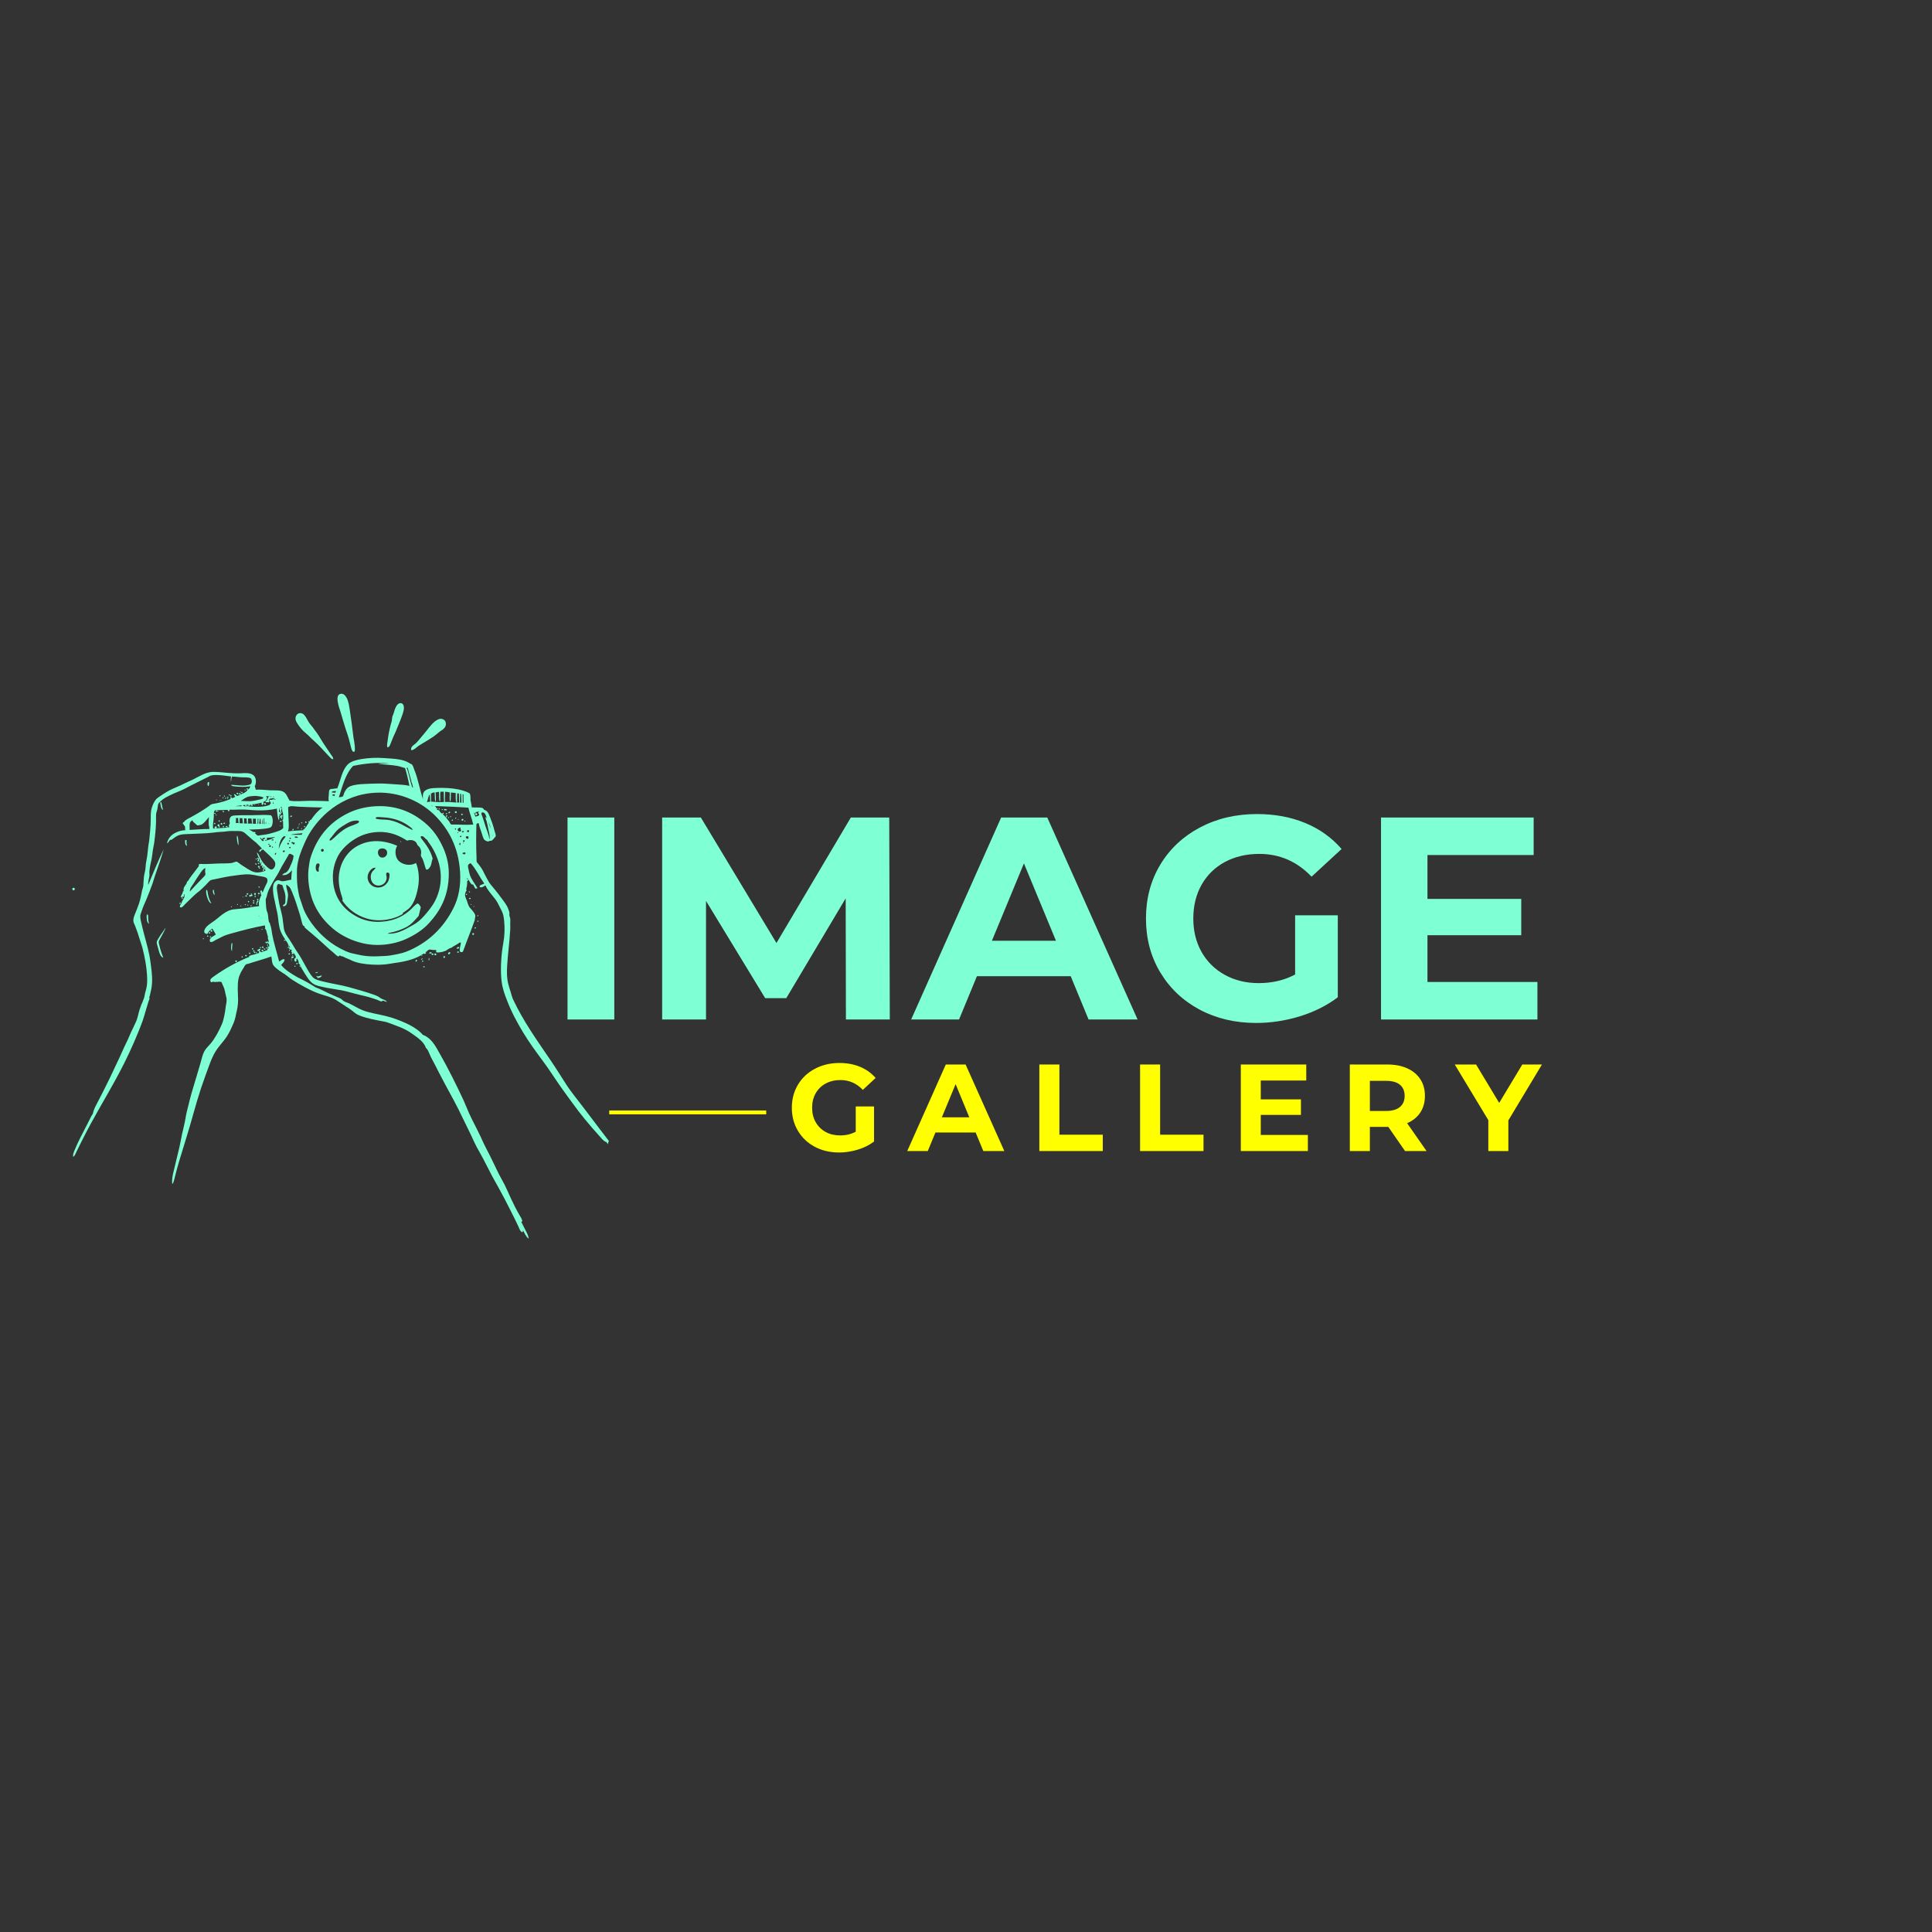 <svg xmlns="http://www.w3.org/2000/svg" xmlns:xlink="http://www.w3.org/1999/xlink" width="500" zoomAndPan="magnify" viewBox="0 0 375 375" height="500" preserveAspectRatio="xMidYMid meet" version="1.0"><rect x="0" y="0" width="375" height="375" fill="#333333" stroke="none"/><defs><g/><clipPath id="e7ff26d046"><path d="M 14 134.57 L 118.098 134.57 L 118.098 240.32 L 14 240.32 Z M 14 134.57 " clip-rule="nonzero"/></clipPath></defs><g clip-path="url(#e7ff26d046)"><path fill="#7fffd4" d="M 66.102 134.676 Z M 66.102 134.676 C 66.625 134.559 67.016 134.984 67.227 135.355 C 67.617 135.996 67.75 136.891 67.887 137.781 C 68.023 138.676 68.16 139.629 68.277 140.5 C 68.41 141.375 68.469 142.25 68.625 143.258 C 68.703 143.648 68.801 144.113 68.84 144.637 C 68.859 144.891 68.992 145.879 68.723 145.938 C 68.375 145.996 68.215 145.355 68.16 145.164 C 68.004 144.637 67.867 143.879 67.711 143.395 C 67.441 142.441 67.09 141.551 66.859 140.734 C 66.566 139.82 66.332 138.93 66.043 137.996 C 65.887 137.512 65.75 137.16 65.637 136.656 C 65.461 135.84 65.344 134.832 66.102 134.676 Z M 56.879 184.816 Z M 56.879 184.816 C 56.801 184.914 57.07 184.949 56.992 185.047 C 56.953 185.184 56.762 185.223 56.645 185.184 C 56.547 185.047 56.703 185.047 56.684 184.914 C 56.664 184.816 56.547 184.758 56.547 184.66 C 56.547 184.523 56.645 184.484 56.645 184.348 C 56.43 184.348 56.098 184.293 56.098 183.961 C 56.023 184 55.945 184.098 55.848 184.02 C 55.848 183.902 55.984 183.883 56.062 183.922 C 56.023 183.727 55.945 183.555 55.906 183.359 C 56.098 183.496 56.082 183.824 56.254 184 C 56.352 183.785 56.098 183.574 55.984 183.379 C 55.809 183.086 55.711 182.758 55.461 182.582 C 55.324 182.211 55.051 181.922 54.855 181.555 C 54.664 181.203 54.488 180.855 54.352 180.426 C 54.102 179.594 54.043 178.66 53.906 177.648 C 53.828 177.145 53.711 176.719 53.617 176.289 C 53.516 175.844 53.441 175.398 53.344 174.949 C 53.129 174.059 52.914 173.047 53.012 172.039 C 53.051 171.492 53.402 170.988 53.828 170.871 C 54.195 170.793 54.469 171.027 54.742 171.047 C 55.012 171.066 55.363 170.969 55.652 170.93 C 55.945 170.871 56.215 170.758 56.527 170.777 C 56.566 170.137 56.586 169.492 56.684 168.91 C 56.273 169.359 55.691 170.039 54.703 169.824 C 54.879 169.766 54.973 169.609 55.09 169.531 C 55.227 169.457 55.383 169.438 55.5 169.359 C 55.906 169.105 56.121 168.641 56.332 168.152 C 56.625 167.512 56.914 166.93 56.992 166.098 C 56.879 166 56.43 165.668 56.16 165.727 C 56.062 165.766 55.945 166.074 55.828 166.25 C 55.324 167.164 54.762 168 54.293 168.93 C 54.176 169.125 54.121 169.32 54.004 169.492 C 53.477 170.348 52.973 171.145 52.469 172.137 C 52.273 172.504 52.082 172.871 51.945 173.32 C 51.867 173.531 51.828 173.766 51.77 174 C 51.711 174.211 51.594 174.426 51.574 174.621 C 51.555 174.91 51.613 175.359 51.633 175.727 C 51.652 176.078 51.691 176.484 51.77 176.777 C 51.828 176.949 51.926 177.105 51.965 177.301 C 52.082 177.824 52.043 178.621 52.273 179.066 C 52.312 179.164 52.332 179.184 52.449 179.242 C 52.449 179.32 52.352 179.359 52.41 179.418 C 52.684 179.98 52.703 180.66 52.82 181.262 C 53.148 183.105 53.75 184.875 54.176 186.621 C 54.527 186.504 54.781 186.078 55.227 186.195 C 55.246 186.719 54.801 186.973 54.566 187.301 C 55.402 188.332 56.605 189.031 57.789 189.711 C 58.371 190.02 59.031 190.312 59.633 190.66 C 59.926 190.816 60.215 191.012 60.508 191.184 C 60.801 191.34 61.09 191.574 61.383 191.691 C 61.613 191.805 61.867 191.863 62.102 191.98 C 63.148 192.523 64.336 193.07 65.5 193.555 C 65.75 193.652 65.965 193.75 66.18 193.863 C 66.371 194 66.508 194.176 66.723 194.312 C 66.996 194.484 67.363 194.582 67.676 194.719 C 68.566 195.129 69.48 195.73 70.41 196.098 C 71.75 196.602 73.246 196.816 74.781 197.188 C 76.219 197.516 77.578 198.059 78.801 198.602 C 79.887 199.105 80.898 199.691 81.715 200.484 C 81.828 200.582 81.926 200.738 82.043 200.836 C 82.219 200.953 82.453 201.012 82.625 201.109 C 83.91 201.848 84.586 203.148 85.344 204.488 C 86.16 205.922 86.977 207.438 87.754 208.992 C 88.531 210.547 89.305 212.098 90.023 213.672 C 90.375 214.469 90.703 215.305 91.055 216.102 C 91.402 216.895 91.812 217.652 92.199 218.43 C 92.57 219.207 92.996 219.965 93.348 220.758 C 93.695 221.555 94.062 222.332 94.473 223.109 C 95.289 224.625 95.984 226.195 96.762 227.75 C 97.133 228.508 97.578 229.227 97.969 230.004 C 98.355 230.762 98.688 231.594 99.055 232.371 C 99.598 233.559 100.16 234.684 100.82 235.828 C 100.996 236.141 101.426 236.762 101.348 237.035 C 101.309 237.129 101.348 237.148 101.172 237.148 C 101.441 237.676 101.715 238.199 101.969 238.723 C 102.238 239.246 102.551 239.789 102.629 240.41 C 102.336 240.258 102.16 239.965 101.988 239.695 C 101.812 239.402 101.676 239.09 101.52 238.82 C 101.461 238.938 101.5 239.129 101.402 239.188 C 100.977 239.035 100.84 238.566 100.688 238.199 C 100.16 237.035 99.578 235.926 99.016 234.801 C 98.277 233.305 97.5 231.828 96.684 230.371 C 96.297 229.633 95.852 228.934 95.48 228.199 C 94.703 226.723 93.969 225.207 93.152 223.75 C 92.723 223.031 92.336 222.293 91.984 221.535 C 91.305 220.004 90.531 218.508 89.793 216.973 C 88.742 214.703 87.5 212.527 86.316 210.312 C 85.945 209.574 85.52 208.836 85.152 208.098 C 84.781 207.379 84.434 206.645 84.004 205.867 C 83.812 205.535 83.617 205.129 83.441 204.738 C 83.266 204.371 83.094 203.848 82.879 203.613 C 82.84 203.555 82.781 203.516 82.703 203.457 C 82.277 202.195 81.094 201.438 80.102 200.719 C 79.129 200 78.082 199.496 76.859 199.07 C 76.297 198.855 75.695 198.602 75.074 198.41 C 74.43 198.234 73.73 198.156 73.051 198 C 71.711 197.711 70.371 197.438 69.285 196.875 C 68.934 196.68 68.625 196.371 68.277 196.117 C 67.965 195.863 67.598 195.633 67.246 195.418 C 66.527 194.973 65.848 194.469 65.129 194.039 C 64.449 193.633 63.461 193.34 62.605 193.086 C 60.855 192.562 59.363 191.727 57.867 190.875 C 57.148 190.449 56.41 190 55.789 189.477 C 55.168 188.969 54.391 188.582 53.75 188.039 C 53.441 187.785 53.109 187.496 52.934 187.125 C 52.762 186.699 52.777 186.156 52.664 185.648 C 51.344 186.137 49.77 186.543 48.312 187.027 C 48.102 187.086 47.848 187.125 47.711 187.223 C 47.535 187.34 47.398 187.672 47.266 187.883 C 46.855 188.504 46.43 189.242 46.273 190.078 C 46.043 191.301 46.195 192.855 46.215 194.117 C 46.215 194.602 46.156 195.07 46.098 195.516 C 46.043 195.941 45.906 196.371 45.828 196.777 C 45.691 197.652 45.441 198.41 45.109 199.09 C 44.797 199.824 44.469 200.469 44.078 201.09 C 43.691 201.711 43.227 202.254 42.777 202.797 C 42.293 203.379 41.906 203.941 41.535 204.602 C 41.188 205.266 40.895 205.965 40.625 206.719 C 40.078 208.195 39.535 209.711 39.031 211.188 C 38 214.273 37.223 217.461 36.254 220.547 C 35.77 222.082 35.305 223.652 34.836 225.188 C 34.488 226.371 34.156 227.535 33.863 228.781 C 33.77 229.148 33.691 229.555 33.438 229.848 C 33.32 228.953 33.516 228.102 33.711 227.305 C 34.098 225.691 34.449 224.176 34.836 222.605 C 35.031 221.809 35.148 221.012 35.32 220.195 C 35.496 219.398 35.711 218.625 35.863 217.828 C 36.02 217.012 36.137 216.195 36.352 215.402 C 36.719 213.867 37.109 212.352 37.574 210.855 C 38.039 209.359 38.469 207.809 38.914 206.352 C 39.129 205.574 39.301 204.777 39.613 204.156 C 39.941 203.496 40.43 203.109 40.895 202.543 C 41.75 201.516 42.43 200.234 43.031 198.875 C 43.457 197.902 43.672 196.582 43.828 195.301 C 43.906 194.875 44.004 194.43 43.984 194.02 C 43.984 193.727 43.887 193.379 43.809 193.086 C 43.75 192.797 43.672 192.484 43.613 192.195 C 43.496 191.633 43.168 191.145 43.012 190.641 C 42.547 190.406 41.848 190.738 41.379 190.543 C 41.246 190.582 41.148 190.66 40.953 190.641 C 40.527 190.098 41.207 189.75 41.594 189.457 C 43.633 188.02 46.004 186.66 48.449 185.707 C 48.371 185.691 48.352 185.707 48.293 185.727 C 48.293 185.648 48.566 185.613 48.352 185.594 C 48.43 185.438 48.719 185.516 48.82 185.379 C 49.398 185.32 49.789 185.086 50.293 184.969 C 50.371 184.934 50.137 184.738 50.312 184.66 C 50.488 184.582 50.625 184.699 50.645 184.855 C 51.09 184.699 51.539 184.543 51.984 184.367 C 52.023 184.293 51.789 184.328 51.828 184.156 C 51.906 184.059 52.062 184.098 52.137 184.098 C 52.156 183.883 51.867 184 51.906 183.766 C 51.965 183.648 52.137 183.766 52.234 183.727 C 52.352 183.555 52.137 183.262 52.215 183.164 C 52.098 183.203 51.906 183.145 51.926 182.914 C 51.809 182.949 51.848 183.145 51.711 183.164 C 51.77 182.949 51.398 183.086 51.539 182.855 C 51.555 182.719 51.75 182.836 51.77 182.895 C 51.809 182.816 51.828 182.68 51.945 182.66 C 52.023 182.699 51.926 182.797 51.965 182.836 C 52.082 182.758 52.098 182.914 52.18 182.949 C 52.137 182.68 52.137 182.367 51.984 182.234 C 52.082 181.902 51.945 181.574 51.828 181.203 C 51.711 180.777 51.711 180.426 51.418 180.25 C 51.539 180.039 51.441 179.883 51.398 179.609 C 49.246 180.02 47.207 180.543 45.188 181.105 C 44.332 181.34 43.613 181.535 42.914 181.922 C 42.586 182.117 42.234 182.254 41.906 182.426 C 41.574 182.582 41.262 182.949 40.777 182.816 C 40.469 182.02 41.457 181.746 41.887 181.398 C 41.691 180.973 41.438 180.621 41.207 180.23 C 40.836 180.504 40.41 180.797 40.293 181.242 C 39.789 181.34 39.516 180.973 39.691 180.523 C 40 179.688 40.973 179.203 41.672 178.68 C 42.43 178.117 43.012 177.516 43.828 177.047 C 44.293 176.797 44.699 176.602 45.227 176.523 C 45.77 176.465 46.332 176.426 46.973 176.348 C 48.117 176.234 49.246 175.961 50.293 175.883 C 50.117 175.027 50.469 174.25 50.762 173.688 C 50.742 173.648 50.625 173.668 50.625 173.59 C 50.684 173.438 50.527 173.379 50.605 173.223 C 50.605 173.184 50.43 173.047 50.527 172.93 C 50.586 172.852 50.664 172.852 50.797 172.852 C 50.953 172.969 50.836 173.184 50.762 173.301 C 50.859 173.242 50.836 173.105 51.012 173.145 C 51.188 172.68 51.398 172.211 51.613 171.766 C 51.75 171.492 52.062 171.027 51.848 170.562 C 51.711 170.211 50.781 170.113 50.312 170.039 C 49.77 169.922 49.109 169.785 48.547 169.727 C 47.266 169.629 45.887 169.922 44.605 170.078 C 43.984 170.156 43.383 170.309 42.797 170.426 C 42.195 170.543 41.594 170.66 41.012 170.793 C 40.777 170.852 40.41 171.242 40.215 171.473 C 39.98 171.727 39.75 172 39.535 172.172 C 39.301 172.387 39.07 172.641 38.816 172.852 C 38.547 173.086 38.273 173.262 38.039 173.477 C 37.32 174.098 36.66 174.812 35.906 175.516 C 35.73 175.668 35.398 176.156 35.148 176.137 C 34.602 176.117 35.148 175.457 35.227 175.281 C 35.262 175.203 35.305 175.066 35.34 174.969 C 35.594 174.367 36.02 174.098 35.75 173.551 C 35.711 173.629 35.652 173.688 35.652 173.785 C 35.75 173.805 35.77 173.902 35.73 174 C 35.652 174.059 35.555 174.059 35.496 174 C 35.398 174.078 35.281 174.23 35.109 174.156 C 35.09 173.766 35.477 173.496 35.477 173.105 C 35.477 172.988 35.613 173.008 35.652 172.93 C 35.496 172.27 35.98 171.922 36.215 171.473 C 36.254 171.379 36.234 171.262 36.293 171.184 C 36.371 171.066 36.488 171.008 36.566 170.891 C 36.719 170.66 36.836 170.406 37.031 170.172 C 37.555 169.512 38.098 168.758 38.605 168.098 C 38.391 167.551 39.051 167.707 39.496 167.707 C 40.41 167.727 41.457 167.629 42.312 167.609 C 43.227 167.551 44.273 167.648 45.109 167.477 C 45.363 167.418 45.691 167.242 45.887 167.242 C 46.117 167.262 46.527 167.668 46.797 167.844 C 47.148 168.078 47.441 168.27 47.711 168.426 C 48.254 168.777 49.031 169.281 49.77 169.34 C 50.449 169.398 51.012 169.184 51.539 169.008 C 51.555 168.91 51.246 168.641 51.539 168.582 C 51.441 168.406 51.305 168.27 51.148 168.152 C 51.148 168.426 50.82 168.582 50.859 168.211 C 50.875 168.078 50.992 168.078 50.973 168.02 C 50.895 167.766 50.762 168.152 50.605 168.059 C 50.566 167.883 50.625 167.805 50.719 167.746 C 50.605 167.57 50.137 167.262 50.488 166.988 C 50.254 166.504 49.945 166 49.867 165.453 C 50.156 165.668 50.273 166.059 50.449 166.406 C 50.781 167.086 51.148 167.629 51.73 168.152 C 51.867 168.309 52.371 168.758 52.645 168.777 C 52.973 168.793 53.324 168.387 53.402 168.035 C 53.555 167.34 53.207 167.008 52.875 166.641 C 52.332 166.039 51.574 165.395 51.031 164.871 C 50.914 164.949 50.797 164.969 50.684 165.086 C 50.605 165.145 50.547 165.359 50.43 165.34 C 50.215 165.301 50.352 165.027 50.449 164.949 C 50.586 164.832 50.703 164.793 50.859 164.754 C 50.625 164.406 50.293 164.172 50.004 163.844 C 49.73 163.512 49.383 163.316 49.031 163.008 C 48.742 162.773 48.41 162.465 48.078 162.172 C 47.77 161.902 47.383 161.512 47.051 161.414 C 46.586 161.242 45.828 161.32 45.207 161.301 C 44.566 161.262 43.965 161.379 43.398 161.434 C 42.777 161.473 42.195 161.492 41.594 161.59 C 39.887 161.805 37.926 161.805 36.098 161.902 C 35.457 161.941 34.934 161.98 34.469 162.211 C 34.02 162.445 33.691 162.715 33.32 162.988 C 33.262 163.027 33.109 163.027 33.051 162.988 C 32.816 163.184 32.699 163.59 32.41 163.668 C 32.602 162.891 33.031 162.289 33.633 161.883 C 34.254 161.492 35.031 161.164 35.961 161.145 C 35.887 160.832 36.02 160.289 35.711 160.211 C 35.75 160.02 35.477 159.977 35.477 159.824 C 35.457 159.668 35.594 159.59 35.75 159.531 C 35.809 159.414 35.887 159.32 35.961 159.262 C 36.332 158.969 36.816 158.734 37.262 158.504 C 38.352 157.902 39.438 157.262 40.469 156.523 C 40.68 156.367 40.914 156.152 41.07 156.113 C 41.379 155.996 41.75 155.98 42.078 155.902 C 43.051 155.707 43.926 155.414 44.797 155.066 C 44.797 154.988 44.605 154.891 44.738 154.773 C 44.934 154.754 45.031 154.812 45.051 154.949 C 45.266 154.871 45.477 154.773 45.691 154.656 C 45.613 154.602 45.516 154.582 45.555 154.406 C 45.457 154.387 45.398 154.27 45.441 154.172 C 45.613 154.094 45.75 154.191 45.75 154.348 C 45.906 154.328 45.961 154.426 46.004 154.523 C 46.508 154.25 47.266 154.055 47.75 153.668 C 47.867 153.57 47.984 153.414 48.137 153.258 C 48.312 153.066 48.605 152.949 48.527 152.598 C 47.809 152.793 46.43 152.754 45.457 152.621 C 45.227 152.598 44.895 152.578 44.875 152.328 C 45.73 152.348 46.875 152.598 47.926 152.426 C 48.195 152.387 48.605 152.289 48.719 152.152 C 48.953 151.883 48.914 151.184 48.625 151.047 C 48.195 150.832 47.496 150.891 46.855 150.871 C 46.195 150.832 45.594 150.734 45.09 150.715 C 44.836 150.891 44.934 151.453 44.816 151.785 C 44.836 151.453 44.738 150.988 44.875 150.715 C 43.965 150.617 42.934 150.426 41.926 150.426 C 41.633 150.426 41.262 150.445 40.973 150.52 C 40.777 150.562 40.527 150.734 40.293 150.852 C 39.652 151.164 38.992 151.512 38.332 151.824 C 37.418 152.25 36.605 152.715 35.75 153.145 C 34.953 153.551 33.961 153.879 33.031 154.348 C 32.41 154.656 31.711 154.988 31.227 155.473 C 31.012 155.688 30.758 155.883 30.68 156.152 C 30.621 156.406 30.621 156.754 30.543 157.066 C 30.469 157.375 30.352 157.668 30.312 157.902 C 30.254 158.543 30.312 159.184 30.273 159.805 C 30.254 160.426 30.215 161.008 30.156 161.609 C 30.078 162.191 30.059 162.773 29.961 163.359 C 29.906 163.902 29.75 164.445 29.672 164.988 C 29.594 165.551 29.535 166.133 29.438 166.68 C 29.262 167.492 29.07 168.289 28.992 169.164 C 28.973 169.473 29.051 169.766 28.992 170.078 C 28.914 170.621 28.699 171.184 28.777 171.746 C 29.73 169.414 30.699 167.086 31.77 164.852 C 31.301 166.543 30.719 168.133 30.156 169.766 C 29.961 170.309 29.809 170.871 29.633 171.418 C 29.281 172.426 28.855 173.496 28.41 174.582 C 28.098 175.301 27.73 176.078 27.477 176.91 C 27.379 177.223 27.242 177.516 27.223 177.766 C 27.203 178.348 27.457 179.223 27.574 179.766 C 28.02 181.688 28.602 183.457 28.992 185.398 C 29.125 186.059 29.203 186.758 29.301 187.438 C 29.477 188.797 29.652 190.348 29.398 191.766 C 29.32 192.234 29.203 192.719 29.09 193.203 C 29.012 193.457 28.914 193.691 29.031 193.844 C 28.875 194.195 28.777 194.562 28.66 194.914 C 28.332 195.98 28.039 197.109 27.672 198.176 C 27.168 199.574 26.602 200.914 26.039 202.234 C 24.895 204.875 23.633 207.398 22.273 209.848 C 20.254 213.516 18.098 217.051 16.195 220.836 C 15.727 221.789 15.223 222.723 14.777 223.691 C 14.641 223.984 14.523 224.352 14.215 224.547 C 14.098 224.102 14.309 223.691 14.445 223.324 C 15.184 221.516 16.098 219.848 16.973 218.137 C 17.223 217.633 17.496 217.109 17.746 216.605 C 17.844 216.43 17.98 216.293 18.039 216.117 C 18.098 215.984 18.078 215.828 18.137 215.691 C 18.406 214.875 18.895 214.078 19.281 213.301 C 19.73 212.41 20.195 211.535 20.641 210.621 C 21.555 208.816 22.387 206.934 23.262 205.129 C 23.691 204.215 24.078 203.262 24.543 202.352 C 24.992 201.438 25.34 200.484 25.809 199.574 C 26.02 199.105 26.254 198.66 26.449 198.195 C 26.66 197.711 26.758 197.188 26.914 196.621 C 27.031 196.098 27.223 195.613 27.398 195.105 C 27.594 194.621 27.828 194.137 27.98 193.652 C 28.059 193.359 28.078 193.027 28.176 192.719 C 28.254 192.426 28.332 192.137 28.41 191.824 C 28.562 191.184 28.582 190.504 28.562 189.766 C 28.469 187.613 28.098 185.746 27.633 183.922 C 27.477 183.34 27.242 182.758 27.086 182.211 C 26.836 181.359 26.543 180.504 26.215 179.688 C 26.078 179.34 25.883 179.047 25.883 178.66 C 25.883 178.059 26.156 177.516 26.371 176.988 C 26.797 175.902 27.168 175.008 27.398 173.746 C 27.457 173.453 27.516 173.145 27.574 172.852 C 27.652 172.562 27.766 172.27 27.805 172.02 C 27.883 171.281 27.863 170.523 28 169.766 C 28.059 169.438 28.176 169.105 28.215 168.777 C 28.254 168.406 28.273 168.059 28.312 167.688 C 28.41 167.008 28.582 166.289 28.641 165.57 C 28.719 164.852 28.777 164.133 28.914 163.438 C 29.031 162.699 29.051 161.961 29.148 161.223 C 29.227 160.484 29.242 159.746 29.262 158.93 C 29.262 158.133 29.262 157.359 29.477 156.734 C 29.672 156.152 29.922 155.59 30.293 155.145 C 30.488 154.93 30.797 154.734 31.07 154.543 C 31.906 153.977 32.758 153.414 33.691 153.027 C 34.332 152.734 35.012 152.484 35.594 152.172 C 36.215 151.844 36.836 151.609 37.477 151.297 C 38.059 151.008 38.66 150.656 39.301 150.367 C 39.941 150.074 40.508 149.824 41.496 149.824 C 43.051 149.824 44.758 150.172 46.723 150.094 C 47.691 150.035 48.488 149.996 49.109 150.406 C 49.711 150.793 49.848 151.898 49.438 152.621 C 49.535 152.832 49.613 153.027 49.633 153.277 C 50.508 153.223 51.516 153.336 52.41 153.395 C 53.383 153.434 54.371 153.32 55.012 153.688 C 55.652 154.074 55.809 154.773 56.199 155.395 C 57.324 155.629 58.895 155.434 60.273 155.434 C 61.48 155.434 62.664 155.473 63.828 155.512 C 63.75 155.238 63.75 154.832 63.809 154.406 C 63.867 154.016 63.789 153.434 64.023 153.238 C 64.18 153.105 64.508 153.125 64.723 153.105 C 64.992 153.066 65.188 153.008 65.461 153.027 C 66.141 151.434 66.352 149.512 67.535 148.348 C 68.141 147.766 69.129 147.512 70.141 147.336 C 71.5 147.105 73.07 147.027 74.605 147.145 C 76.453 147.277 78.102 147.316 79.324 148.035 C 79.402 148.094 79.48 148.152 79.559 148.191 C 79.656 148.25 79.773 148.25 79.848 148.309 C 80.18 148.52 80.258 149.027 80.43 149.453 C 81.152 151.184 81.461 153.223 82.082 155.086 C 82.082 154.617 82.023 154.113 82.258 153.746 C 82.625 153.223 83.324 153.027 84.16 152.969 C 86.781 152.832 89.422 153.027 91.133 153.977 C 91.383 154.328 91.289 154.793 91.324 155.281 C 91.324 155.297 91.324 155.297 91.324 155.316 C 91.422 155.766 91.52 156.289 91.578 156.715 C 91.852 156.715 92.238 156.715 92.609 156.734 C 93.23 156.754 93.812 156.695 93.949 157.184 C 94.668 157.316 94.859 158.016 95.133 158.656 C 95.422 159.375 95.695 160.152 95.91 160.969 C 95.949 161.164 96.008 161.379 96.082 161.59 C 96.16 161.785 96.238 162.035 96.238 162.191 C 96.219 162.406 96.008 162.562 95.891 162.715 C 95.754 162.871 95.617 163.066 95.461 163.145 C 95.348 163.203 95.172 163.184 94.996 163.223 C 94.859 163.262 94.781 163.34 94.684 163.34 C 94.59 163.34 94.16 163.125 94.082 163.066 C 93.754 162.773 93.598 161.961 93.422 161.473 C 93.211 160.852 92.996 160.328 92.918 159.785 C 92.781 159.766 92.723 159.824 92.609 159.824 C 92.57 159.883 92.551 159.961 92.473 159.961 C 92.414 161.941 92.395 164.27 92.492 166.367 C 92.512 166.66 92.473 167.027 92.512 167.242 C 92.551 167.398 92.84 167.668 92.957 167.844 C 93.113 168.059 93.27 168.27 93.383 168.426 C 93.676 168.812 93.891 169.359 94.102 169.746 C 94.355 170.211 94.57 170.66 94.82 171.066 C 95.055 171.492 95.363 171.844 95.695 172.23 C 96.297 172.949 96.879 173.688 97.48 174.523 C 97.891 175.105 98.355 175.629 98.645 176.426 C 98.742 176.68 98.859 176.949 98.879 177.184 C 98.898 177.34 98.859 177.477 98.859 177.57 C 98.879 177.863 99.016 178.059 99.035 178.328 C 99.074 178.66 99.035 179.027 99.035 179.359 C 99.035 179.707 99.055 180.078 99.035 180.426 C 98.898 182.895 98.57 185.125 98.434 187.516 C 98.355 188.777 98.375 189.941 98.668 191.027 C 98.801 191.535 98.938 192.039 99.113 192.523 C 99.27 193.012 99.367 193.516 99.578 193.961 C 101.637 198.352 104.277 201.98 106.898 205.848 C 107.93 207.359 108.922 208.973 109.93 210.527 C 110.414 211.285 110.977 212.02 111.52 212.738 C 113.773 215.613 115.91 218.527 118.184 221.457 C 118.105 221.633 118.008 221.789 118.027 222.082 C 117.891 221.965 117.773 221.789 117.66 221.633 C 117.562 221.652 117.504 221.613 117.445 221.574 C 117.074 221.383 116.609 220.816 116.281 220.43 C 114.414 218.371 112.668 216.273 111.055 214.023 C 110.414 213.129 109.734 212.234 109.094 211.32 C 107.793 209.496 106.629 207.613 105.289 205.828 C 103.969 204.039 102.648 202.254 101.5 200.332 C 100.336 198.391 99.25 196.391 98.395 194.137 C 97.949 193.012 97.539 191.863 97.363 190.504 C 97.113 188.504 97.246 185.941 97.539 183.961 C 97.637 183.281 97.773 182.621 97.852 181.941 C 97.988 180.562 97.969 179.047 97.695 177.668 C 97.559 177.066 97.246 176.562 96.996 176.039 C 96.742 175.496 96.473 174.988 96.141 174.543 C 95.48 173.668 94.684 172.871 94.219 171.844 C 94.043 171.922 93.91 172.078 93.695 172.156 C 93.5 172.25 93.113 172.289 93.094 172.078 C 93.016 171.727 93.871 171.668 93.984 171.473 C 93.074 170.191 92.395 168.68 91.344 167.531 C 91.152 167.648 90.918 167.746 90.859 167.922 C 90.781 168.172 90.918 168.66 90.977 168.891 C 91.055 169.184 91.094 169.473 91.172 169.727 C 91.48 170.758 92.297 171.648 92.703 172.445 C 92.551 172.387 92.414 172.445 92.297 172.504 C 92.121 172.23 91.945 171.941 91.812 171.648 C 91.754 171.57 91.734 171.805 91.656 171.707 C 91.305 171.516 91.172 171.105 90.957 170.777 C 90.879 170.852 90.781 170.93 90.684 171.008 C 90.703 171.398 90.664 171.707 90.609 172.059 C 90.547 172.387 90.395 172.66 90.59 172.852 C 90.414 172.949 90.258 173.418 90.258 173.727 C 90.277 174.117 90.512 174.504 90.625 174.832 C 90.742 175.223 90.859 175.59 91.016 175.902 C 91.172 176.191 91.441 176.445 91.676 176.719 C 91.891 176.988 92.16 177.32 92.238 177.613 C 92.316 177.961 92.141 178.23 92.16 178.562 C 91.793 179.594 91.383 180.699 90.977 181.727 C 90.684 182.445 90.395 183.281 90.082 184.098 C 89.984 184.348 89.91 184.738 89.695 184.797 C 89.074 184.949 89.23 184.195 89.305 183.785 C 89.363 183.496 89.441 183.203 89.461 182.969 C 89.266 182.855 89.133 183.031 88.996 183.105 C 88.586 183.398 88.023 183.633 87.637 183.941 C 87.211 184.059 86.898 184.27 86.605 184.504 C 86.336 184.582 86.023 184.738 85.676 184.797 C 85.344 184.836 84.957 184.949 84.664 184.816 C 84.605 184.68 84.723 184.582 84.684 184.426 C 84.492 184.348 84.316 184.406 84.102 184.387 C 83.832 184.387 83.578 184.27 83.344 184.312 C 83.016 184.367 82.84 184.738 82.566 184.855 C 82.645 184.895 82.742 184.949 82.664 185.066 C 82.531 185.086 82.336 185.262 82.277 185.066 C 80.84 186.078 78.938 186.602 76.742 186.895 C 76.043 186.992 75.305 187.145 74.586 187.203 C 73.035 187.34 71.344 187.223 70.004 186.973 C 69.324 186.836 68.703 186.66 68.141 186.371 C 67.867 186.234 67.578 186.117 67.285 186 C 66.996 185.902 66.723 185.707 66.449 185.613 C 66.41 185.594 66.332 185.633 66.258 185.613 C 66.121 185.574 66.082 185.418 65.887 185.477 C 65.789 185.535 65.828 185.633 65.672 185.633 C 65.461 185.648 64.957 185.105 64.82 184.992 C 63.965 184.312 63.188 183.555 62.41 182.855 C 61.324 181.863 60.199 180.953 59.188 180.078 C 59.109 179.961 59.148 179.883 59.07 179.785 C 58.992 179.707 58.879 179.707 58.82 179.629 C 58.703 179.496 58.566 178.895 58.508 178.68 C 58.41 178.328 58.332 177.961 58.254 177.688 C 57.75 176.078 57.285 174.543 56.645 173.027 C 56.508 172.738 56.391 172.406 56.215 172.211 C 56.141 172.098 56.023 172.039 55.906 171.941 C 55.789 171.863 55.711 171.727 55.574 171.707 C 55.516 172.387 55.848 172.91 55.906 173.688 C 55.926 174.02 55.828 174.387 55.789 174.758 C 55.75 175.086 55.691 175.438 55.535 175.668 C 55.461 175.766 54.992 176.059 54.914 175.805 C 54.879 175.648 55.246 175.535 55.285 175.438 C 55.441 175.184 55.383 174.777 55.402 174.445 C 55.48 173.32 55.012 172.621 54.801 171.785 C 54.508 171.727 54.273 171.648 54.023 171.551 C 53.555 171.883 53.77 172.816 53.887 173.516 C 53.945 173.98 54.023 174.445 54.102 174.855 C 54.312 176.211 54.781 177.34 54.914 178.777 C 54.973 179.262 55.031 179.707 55.09 180.156 C 55.227 181.027 55.652 181.594 56.121 182.27 C 56.566 182.934 56.934 183.574 57.324 184.215 C 57.711 184.836 58.16 185.438 58.547 186.137 C 58.895 186.758 59.285 187.496 59.672 188.156 C 60.082 188.836 60.508 189.613 61.031 189.941 C 61.422 190.195 62.043 190.332 62.586 190.484 C 64.258 190.914 66.121 191.164 67.75 191.613 C 69.324 192.059 71.035 192.523 72.566 193.07 C 72.84 193.164 73.07 193.262 73.305 193.379 C 73.539 193.477 73.695 193.652 73.926 193.785 C 74.316 194 74.801 194.078 75.109 194.43 C 74.918 194.484 74.586 194.293 74.375 194.215 C 74.219 194.254 74.16 194.371 74.023 194.371 C 73.867 194.391 73.461 194.156 73.207 194.059 C 72.938 193.961 72.645 193.863 72.395 193.785 C 71.227 193.379 70.121 193.203 68.914 192.875 C 67.773 192.562 66.645 192.234 65.344 192.059 C 64.062 191.863 62.859 191.648 61.676 191.34 C 60.293 190.953 59.809 189.941 59.129 188.914 C 58.781 188.371 58.43 187.805 58.176 187.145 C 57.906 187.105 57.984 186.875 57.945 186.621 C 57.906 186.391 57.73 186.234 57.711 186.078 C 57.461 186.117 57.461 186.371 57.613 186.426 C 57.48 186.504 57.496 186.699 57.324 186.66 C 57.148 186.621 56.953 185.863 57.461 185.98 C 57.383 185.883 57.324 185.746 57.418 185.613 C 57.227 185.359 57.09 185.047 56.879 184.816 Z M 68.547 148.656 C 67.09 150.152 66.488 152.523 65.77 154.754 C 66.062 154.715 66.41 154.695 66.586 154.543 C 66.84 153.727 67.188 152.93 68.004 152.598 C 68.703 152.328 69.711 152.211 70.664 152.172 C 71.656 152.133 72.703 152.074 73.695 152.074 C 74.684 152.074 75.695 152.172 76.664 152.23 C 77.656 152.309 78.645 152.309 79.461 152.543 C 79.246 151.336 78.957 150.172 78.625 149.086 C 78.102 148.949 77.715 148.773 77.188 148.676 C 76.023 148.445 74.664 148.445 73.461 148.23 C 73.75 148.113 74.141 148.211 74.527 148.191 C 74.918 148.172 75.305 148.172 75.637 148.172 C 73.168 147.918 70.605 148.23 68.547 148.656 Z M 68.547 148.656 Z M 79.285 149.609 C 79.227 149.414 79.168 148.852 78.938 148.988 C 79.363 150.172 79.578 151.551 79.984 152.754 C 80.062 152.793 80.121 152.852 80.219 152.891 C 80.023 152.562 80.082 152.055 79.828 151.785 C 79.828 151.727 79.848 151.688 79.848 151.609 C 79.676 151.066 79.461 150.25 79.285 149.609 Z M 79.285 149.609 Z M 67.535 153.512 C 67.617 153.297 67.965 153.238 68.043 153.105 C 67.848 153.203 67.578 153.32 67.535 153.512 Z M 67.535 153.512 Z M 65.207 153.512 C 64.973 153.59 64.41 153.492 64.371 153.824 C 64.645 153.805 64.84 153.879 65.109 153.863 C 65.129 153.727 65.188 153.648 65.207 153.512 Z M 65.207 153.512 Z M 85.5 153.668 C 85.363 154.23 85.539 155.105 85.402 155.668 C 85.133 155.223 85.266 154.367 85.211 153.688 C 84.996 153.727 84.781 153.746 84.566 153.785 C 84.547 154.367 84.684 155.125 84.547 155.609 C 84.355 155.316 84.434 154.812 84.395 154.367 C 84.375 154.191 84.355 154 84.375 153.805 C 84.043 153.805 83.832 153.922 83.637 154.035 C 83.637 154.562 83.695 155.086 83.656 155.59 C 84.453 155.629 85.305 155.766 86.18 155.668 C 86.141 155.125 86.16 154.328 86.141 153.668 C 85.926 153.668 85.715 153.668 85.5 153.668 Z M 85.5 153.668 Z M 86.395 153.668 C 86.395 154.348 86.316 155.027 86.375 155.668 C 87.113 155.609 87.852 155.746 88.586 155.766 C 88.395 155.297 88.473 154.562 88.453 153.922 C 88.16 153.879 87.832 153.844 87.52 153.824 C 87.461 154.406 87.559 155.125 87.402 155.609 C 87.172 155.184 87.344 154.348 87.285 153.805 C 86.996 153.746 86.703 153.688 86.395 153.668 Z M 86.395 153.668 Z M 69.52 154.406 C 66.488 155.281 64.023 156.969 62.18 158.969 C 60.879 160.387 59.867 161.863 59.051 163.785 C 58.449 165.145 57.848 166.641 57.672 168.367 C 57.613 168.949 57.633 169.57 57.633 170.23 C 57.633 171.516 57.809 172.68 58.043 173.766 C 58.16 174.289 58.371 174.777 58.527 175.281 C 58.703 175.785 58.84 176.289 59.051 176.758 C 59.461 177.648 59.945 178.484 60.508 179.242 C 62.18 181.535 64.352 183.398 67.07 184.602 C 67.535 184.797 68.004 184.992 68.547 185.086 C 69.07 185.184 69.613 185.34 70.199 185.438 C 71.344 185.648 72.605 185.672 73.887 185.594 C 74.527 185.555 75.152 185.555 75.734 185.457 C 76.316 185.379 76.859 185.242 77.383 185.145 C 78.473 184.934 79.402 184.523 80.297 184.078 C 83.773 182.332 86.395 179.594 88.121 176.039 C 88.996 174.211 89.461 172 89.305 169.301 C 88.996 164.367 87.055 160.93 84.434 158.289 C 83.133 157.008 81.559 155.902 79.695 155.105 C 77.852 154.309 75.539 153.746 72.977 153.863 C 71.691 153.922 70.586 154.113 69.52 154.406 Z M 69.52 154.406 Z M 88.742 153.977 C 88.703 154.543 88.723 155.164 88.703 155.766 C 88.859 155.746 88.977 155.766 89.113 155.785 C 89.094 155.203 89.074 154.637 89.074 154.035 C 88.977 154.016 88.859 153.977 88.742 153.977 Z M 88.742 153.977 Z M 89.285 155.766 C 89.348 155.805 89.48 155.766 89.578 155.785 C 89.559 155.238 89.52 154.695 89.52 154.133 C 89.461 154.094 89.383 154.094 89.328 154.074 C 89.305 154.637 89.266 155.184 89.285 155.766 Z M 89.285 155.766 Z M 64.508 154.211 C 64.508 154.309 64.547 154.367 64.586 154.426 C 64.742 154.426 64.82 154.484 64.918 154.543 C 64.918 154.406 65.051 154.211 64.973 154.152 C 64.84 154.191 64.684 154.211 64.508 154.211 Z M 64.508 154.211 Z M 89.832 155.805 C 89.91 155.785 89.926 155.824 89.984 155.824 C 89.945 155.281 89.965 154.754 89.965 154.191 C 89.887 154.211 89.887 154.152 89.793 154.172 C 89.812 154.695 89.773 155.297 89.832 155.805 Z M 89.832 155.805 Z M 82.859 155.688 C 83.055 155.648 83.285 155.629 83.5 155.609 C 83.461 155.145 83.5 154.617 83.383 154.211 C 83.113 154.602 83.055 155.223 82.859 155.688 Z M 82.859 155.688 Z M 50.312 154.562 C 49.965 154.504 49.535 154.465 49.188 154.504 C 48.781 154.523 48.293 154.582 48.004 154.695 C 47.574 154.852 47.109 155.238 46.742 155.453 C 47.457 155.453 48.156 155.551 48.855 155.492 C 49.266 155.453 49.691 155.336 50.082 155.258 C 50.469 155.184 50.895 155.125 51.148 154.891 C 51.012 154.637 50.625 154.617 50.312 154.562 Z M 50.312 154.562 Z M 51.051 155.688 C 51.246 155.727 51.129 156.094 51.031 156.191 C 50.934 156.289 50.762 156.152 50.742 156.035 C 50.742 155.922 50.82 155.902 50.836 155.785 C 50.215 155.938 49.574 156.074 48.855 156.133 C 48.914 156.211 49.109 156.172 49.07 156.348 C 48.973 156.465 48.719 156.406 48.684 156.25 C 48.664 156.191 48.82 156.152 48.703 156.152 C 48.641 156.133 48.625 156.191 48.547 156.172 C 48.684 156.504 48.195 156.445 48.195 156.191 C 48.102 156.211 47.961 156.211 47.828 156.211 C 47.828 156.27 47.945 156.484 47.789 156.523 C 47.887 156.504 47.926 156.523 48.004 156.543 C 47.887 156.348 48.273 156.211 48.254 156.523 C 49.633 156.66 51.344 156.676 52.391 156.211 C 52.371 156.016 52.508 155.98 52.605 155.902 C 52.527 155.863 52.527 155.688 52.449 155.609 C 52.371 155.531 52.312 155.57 52.293 155.473 C 52.234 155.203 52.488 155.223 52.797 155.258 C 52.953 154.988 53.363 155.281 53.535 155.145 C 53.246 155.066 52.914 154.773 52.605 155.027 C 52.488 155.066 52.488 154.949 52.391 154.949 C 52.41 155.105 52.312 155.164 52.215 155.184 C 52.098 155.395 52.273 155.414 52.254 155.59 C 52.215 155.805 52.062 155.727 51.867 155.707 C 51.652 155.688 51.477 155.727 51.516 155.492 C 51.555 155.414 51.711 155.375 51.809 155.434 C 51.809 155.203 51.926 155.066 52.023 154.93 C 51.965 154.602 52.234 154.734 52.312 154.582 C 52.098 154.562 51.828 154.504 51.613 154.562 C 52.18 154.988 51.461 155.551 51.051 155.688 Z M 51.051 155.688 Z M 52.664 154.715 C 52.664 154.656 52.703 154.637 52.703 154.602 C 52.605 154.617 52.508 154.543 52.449 154.602 C 52.527 154.617 52.527 154.734 52.664 154.715 Z M 52.664 154.715 Z M 53.051 154.773 C 53.09 154.715 53.266 154.656 53.285 154.637 C 53.168 154.676 53.07 154.582 52.992 154.637 C 53.012 154.676 53.051 154.695 53.051 154.773 Z M 53.051 154.773 Z M 52.973 155.996 C 53.051 155.98 53.109 155.961 53.168 155.902 C 52.992 155.922 53.031 155.727 53.07 155.629 C 53.051 155.629 53.031 155.629 53.012 155.629 C 53.031 155.805 52.855 155.863 52.973 155.996 Z M 52.973 155.996 Z M 47.188 156.27 C 47.148 156.309 47.207 156.387 47.227 156.426 C 47.359 156.367 47.496 156.617 47.711 156.504 C 47.594 156.465 47.613 156.309 47.594 156.23 C 47.477 156.27 47.344 156.289 47.188 156.27 Z M 47.188 156.27 Z M 45.848 156.445 C 45.672 156.465 45.848 156.465 45.926 156.484 C 46.254 156.484 46.645 156.465 46.895 156.484 C 46.875 156.445 46.914 156.309 46.836 156.309 C 46.527 156.387 46.176 156.406 45.848 156.445 Z M 45.848 156.445 Z M 83.887 156.523 C 83.91 156.484 83.91 156.445 83.926 156.406 C 83.867 156.406 83.773 156.348 83.734 156.406 C 83.793 156.445 83.832 156.484 83.887 156.523 Z M 83.887 156.523 Z M 84.625 156.93 C 84.684 156.891 84.879 156.812 84.938 156.91 C 84.957 157.066 84.801 157.008 84.762 157.105 C 84.918 157.301 85.168 157.164 85.324 157.375 C 85.363 157.707 85.676 157.766 85.852 157.98 C 85.871 157.844 85.906 157.746 86.062 157.766 C 86.062 157.805 86.141 157.766 86.121 157.824 C 86.141 157.98 86.023 158.016 85.926 158.055 C 86.473 158.445 86.801 159.027 87.23 159.492 C 87.285 159.746 87.441 159.883 87.578 160.035 C 89.016 160.02 90.473 160.152 91.852 160.055 C 91.617 158.891 91.172 157.902 90.918 156.773 C 88.801 156.617 86.492 156.523 84.375 156.445 C 84.531 156.523 84.742 156.66 84.625 156.93 Z M 84.625 156.93 Z M 57.984 156.582 C 57.109 156.543 56.371 156.309 55.926 156.695 C 55.965 157.531 55.984 158.465 56.023 159.355 C 56.062 160.113 56.098 160.891 55.887 161.379 C 56.816 161.223 57.809 161.223 58.879 161.145 C 58.82 160.949 59.051 160.852 59.188 160.949 C 59.168 160.852 59.109 160.773 59.148 160.699 C 59.207 160.641 59.305 160.656 59.344 160.621 C 59.52 160.27 59.75 160 59.945 159.688 C 59.965 159.648 59.828 159.59 59.867 159.453 C 59.945 159.32 60.102 159.434 60.16 159.434 C 60.199 159.355 60.121 159.262 60.176 159.184 C 60.215 159.125 60.332 159.164 60.371 159.125 C 60.996 158.211 61.691 157.359 62.605 156.734 C 61.051 156.695 59.48 156.66 57.984 156.582 Z M 57.984 156.582 Z M 54.41 156.793 C 54.508 156.793 54.664 156.754 54.723 156.871 C 54.703 156.793 54.723 156.66 54.684 156.602 C 54.605 156.676 54.449 156.676 54.41 156.793 Z M 54.41 156.793 Z M 54.176 157.688 C 54.215 157.629 54.273 157.59 54.371 157.57 C 54.391 157.395 54.312 157.301 54.254 157.184 C 54.293 157.066 54.293 156.949 54.195 156.871 C 54.176 157.105 54.121 157.434 54.176 157.688 Z M 54.176 157.688 Z M 54.625 157.066 C 54.723 157.203 54.547 157.316 54.547 157.453 C 54.566 157.609 54.762 157.609 54.723 157.785 C 54.547 157.883 54.547 157.57 54.41 157.629 C 54.41 157.824 54.605 157.766 54.566 157.961 C 54.527 158.152 54.254 158.039 54.156 158.039 C 54.102 158.27 54.391 158.016 54.371 158.25 C 54.371 158.348 54.234 158.367 54.156 158.328 C 54.176 158.582 54.254 158.988 54.137 159.203 C 53.828 158.641 53.828 157.746 53.73 156.949 C 52.508 157.242 51.129 157.34 49.75 157.281 C 48.684 157.242 47.633 157.086 46.645 157.125 C 45.926 157.164 45.227 157.164 44.527 157.164 C 44.488 157.242 44.605 157.375 44.488 157.434 C 44.273 157.531 44.234 157.301 44.176 157.184 C 43.418 157.219 42.547 157.262 41.789 157.242 C 41.438 157.512 41.516 157.961 41.496 158.562 C 41.457 159.375 41.246 160.074 41.379 160.812 C 41.535 160.812 41.711 160.812 41.848 160.773 C 41.207 160.68 42.098 160.094 42.078 160.582 C 42.078 160.699 41.906 160.734 41.941 160.773 C 42.875 160.715 43.672 160.715 44.547 160.562 C 44.273 160.289 44.566 159.961 44.605 159.805 C 44.605 159.707 44.566 159.609 44.547 159.531 C 44.508 159.027 44.625 158.656 44.895 158.445 C 45.09 158.309 45.457 158.289 45.75 158.27 C 47.109 158.191 48.43 158.27 49.828 158.211 C 50.762 158.172 51.711 158.152 52.508 158.23 C 52.625 158.25 52.742 158.387 52.762 158.465 C 53.07 159.047 52.953 160.309 52.566 160.562 C 52.18 160.812 51.07 160.891 50.254 160.949 C 49.613 160.988 48.914 160.988 48.332 161.027 C 48.625 161.184 48.953 161.301 49.188 161.512 C 49.305 161.453 49.555 161.453 49.594 161.609 C 49.633 161.727 49.496 161.668 49.477 161.746 C 49.691 161.844 49.809 162.113 50.004 162.172 C 50.18 162.211 50.508 162.133 50.719 162.094 C 51.477 162.02 52.18 161.883 52.742 161.707 C 53.652 161.434 54.508 161.262 54.973 160.715 C 54.973 160.23 54.934 159.824 54.934 159.355 C 54.914 159.32 54.781 159.375 54.801 159.277 C 54.801 159.184 54.914 159.164 54.934 159.066 C 55.051 158.621 54.879 157.863 54.895 157.434 C 54.836 157.512 54.879 157.668 54.781 157.707 C 54.762 157.551 54.781 157.434 54.801 157.316 C 54.703 157.281 54.781 157.066 54.801 156.988 C 54.781 156.969 54.762 156.91 54.723 156.891 C 54.742 156.988 54.645 157.008 54.625 157.066 Z M 54.625 157.066 Z M 92.336 157.648 C 92.316 157.766 92.297 157.883 92.121 157.844 C 92.043 157.844 92.102 157.707 92.023 157.707 C 92.004 157.98 92.219 158.211 92.258 158.504 C 92.57 158.387 93.133 158.465 92.957 157.922 C 92.879 157.922 92.859 157.98 92.84 157.902 C 92.82 157.707 92.898 157.609 92.957 157.492 C 92.723 157.531 92.57 157.609 92.336 157.648 Z M 92.336 157.648 Z M 94.004 157.805 C 93.949 157.746 93.715 157.668 93.598 157.688 C 93.25 157.785 93.559 158.27 93.637 158.523 C 93.871 159.145 94.043 159.824 94.238 160.387 C 94.473 161.125 94.781 161.785 94.938 162.543 C 94.957 162.641 94.898 162.793 95.035 162.832 C 95.094 162.172 94.957 161.688 94.84 161.184 C 94.703 160.543 94.605 159.961 94.453 159.414 C 94.375 159.145 94.18 158.871 94.277 158.582 C 94.453 158.621 94.473 158.832 94.59 158.93 C 94.395 158.676 94.277 157.996 94.004 157.805 Z M 94.004 157.805 Z M 38.992 160.094 C 38.914 160.133 38.836 160.094 38.758 160.133 C 38.605 160.152 38.508 160.23 38.352 160.211 C 38.195 160.172 38.039 159.977 37.887 159.844 C 37.633 159.629 37.398 159.512 37.34 159.184 C 37.168 159.34 36.895 159.492 36.836 159.785 C 36.758 160.152 36.836 160.621 36.797 161.086 C 38.059 161.008 39.32 160.91 40.645 160.91 C 40.625 160.754 40.586 160.68 40.625 160.543 C 40.41 160.055 40.547 159.242 40.547 158.641 C 40.547 158.641 40.547 158.621 40.527 158.621 C 40.176 159.008 39.555 159.922 38.992 160.094 Z M 38.992 160.094 Z M 45.73 159.707 C 45.926 159.727 46.078 159.766 46.312 159.766 C 46.293 159.434 46.215 159.164 46.234 158.793 C 46.117 158.754 45.926 158.793 45.789 158.773 C 45.789 159.105 45.828 159.473 45.73 159.707 Z M 45.73 159.707 Z M 46.488 159.785 C 46.723 159.785 46.895 159.824 47.148 159.824 C 47.09 159.512 47.09 159.145 47.051 158.812 C 46.855 158.832 46.699 158.793 46.527 158.793 C 46.547 159.145 46.508 159.453 46.488 159.785 Z M 46.488 159.785 Z M 47.359 159.844 C 47.555 159.824 47.828 159.863 47.984 159.824 C 47.867 159.57 47.867 159.203 47.867 158.871 C 47.672 158.871 47.555 158.832 47.359 158.832 C 47.398 159.184 47.344 159.473 47.359 159.844 Z M 47.359 159.844 Z M 48.156 158.871 C 48.117 159.145 48.156 159.609 48.137 159.863 C 48.391 159.844 48.719 159.883 48.953 159.844 C 48.875 159.551 48.836 159.223 48.82 158.891 C 48.586 158.891 48.391 158.852 48.156 158.871 Z M 48.156 158.871 Z M 51.207 159.941 C 51.246 159.941 51.285 159.941 51.344 159.941 C 51.324 159.668 51.266 159.164 51.324 158.871 C 51.285 158.871 51.246 158.871 51.207 158.871 C 51.227 159.242 51.129 159.609 51.207 159.941 Z M 51.207 159.941 Z M 50.895 159.922 C 50.934 159.922 50.953 159.922 50.992 159.922 C 50.953 159.648 50.953 159.184 50.875 158.891 C 50.859 159.184 50.82 159.668 50.895 159.922 Z M 50.895 159.922 Z M 49.09 159.883 C 49.324 159.863 49.477 159.922 49.691 159.902 C 49.672 159.59 49.633 159.242 49.691 158.93 C 49.535 158.891 49.285 158.91 49.09 158.91 C 49.09 159.242 49.09 159.551 49.09 159.883 Z M 49.09 159.883 Z M 50.023 158.91 C 50.023 158.93 50.004 158.93 50.004 158.969 C 50.004 159.125 50.023 159.301 50.004 159.473 C 50.004 159.629 49.906 159.883 50.082 159.922 C 50.195 159.785 50.137 159.512 50.137 159.277 C 50.137 159.145 50.18 159.027 50.156 158.91 C 50.117 158.91 50.082 158.91 50.023 158.91 Z M 50.023 158.91 Z M 50.449 158.91 C 50.41 159.262 50.332 159.551 50.332 159.922 C 50.43 159.922 50.527 159.922 50.625 159.922 C 50.586 159.609 50.566 159.277 50.566 158.91 C 50.527 158.91 50.488 158.91 50.449 158.91 Z M 50.449 158.91 Z M 51.633 159.922 C 51.672 159.805 51.633 159.551 51.613 159.414 C 51.613 159.551 51.477 159.863 51.633 159.922 Z M 51.633 159.922 Z M 95.25 160.832 C 95.23 160.465 94.996 159.922 94.82 159.551 C 94.918 160.035 95.133 160.387 95.25 160.832 Z M 95.25 160.832 Z M 52.18 159.922 C 52.195 159.883 52.234 159.883 52.234 159.824 C 52.195 159.824 52.195 159.785 52.156 159.805 C 52.137 159.824 52.121 159.922 52.18 159.922 Z M 52.18 159.922 Z M 88.859 161.164 C 88.918 161.414 89.461 161.531 89.5 161.164 C 89.5 161.047 89.383 160.988 89.363 160.891 C 89.348 160.773 89.461 160.715 89.348 160.621 C 89.016 160.68 88.781 160.852 88.859 161.164 Z M 88.859 161.164 Z M 88.453 160.793 C 88.219 160.734 88.277 161.086 88.473 161.027 C 88.473 160.988 88.488 160.988 88.508 160.969 C 88.547 160.871 88.473 160.852 88.453 160.793 Z M 88.453 160.793 Z M 90.664 161.453 C 90.859 161.648 91.211 161.379 90.996 161.164 C 90.781 161.066 90.566 161.223 90.664 161.453 Z M 90.664 161.453 Z M 89.695 161.59 C 89.812 161.531 89.965 161.531 90.043 161.453 C 90.043 161.145 89.539 161.32 89.695 161.59 Z M 89.695 161.59 Z M 88.762 161.648 C 88.801 161.707 88.996 161.707 88.957 161.551 C 88.879 161.492 88.762 161.57 88.762 161.648 Z M 88.762 161.648 Z M 56.352 162.035 C 57.109 162.02 57.789 162.035 58.547 162.035 C 58.586 161.941 58.664 161.844 58.703 161.727 C 57.867 161.785 57.07 161.863 56.352 162.035 Z M 56.352 162.035 Z M 55.574 162.059 C 55.613 162.035 55.73 162.094 55.691 162.02 C 55.652 162.02 55.574 162 55.574 162.059 Z M 55.574 162.059 Z M 95.676 162.23 C 95.793 162.211 95.676 162.094 95.656 162.035 C 95.656 162.113 95.695 162.152 95.676 162.23 Z M 95.676 162.23 Z M 89.285 162.445 C 89.402 162.543 89.598 162.484 89.559 162.27 C 89.441 162.133 89.211 162.27 89.285 162.445 Z M 89.285 162.445 Z M 55.129 162.289 C 54.449 162.793 54.176 163.727 54.102 164.812 C 54.273 164.23 54.586 163.609 54.895 163.105 C 55.012 162.91 55.168 162.793 55.285 162.621 C 55.324 162.562 55.461 162.309 55.422 162.309 C 55.324 162.309 55.207 162.348 55.129 162.289 Z M 55.129 162.289 Z M 90.938 162.602 C 90.977 162.367 90.801 162.27 90.625 162.309 C 90.023 162.445 90.84 163.164 90.938 162.602 Z M 90.938 162.602 Z M 57.207 162.426 C 57.227 162.758 57.613 162.562 57.789 162.621 C 57.789 162.562 57.828 162.562 57.809 162.484 C 57.672 162.387 57.324 162.27 57.207 162.426 Z M 57.207 162.426 Z M 51.75 162.621 C 51.906 162.734 51.809 163.223 51.477 163.008 C 51.496 163.105 51.441 163.125 51.418 163.184 C 52.215 163.066 52.895 162.793 53.457 162.426 C 52.934 162.543 52.371 162.602 51.75 162.621 Z M 51.75 162.621 Z M 56.469 162.68 C 56.41 162.465 56.023 162.66 56.254 162.832 C 56.43 162.871 56.488 162.773 56.469 162.68 Z M 56.469 162.68 Z M 51.266 163.184 C 51.129 163.184 51.012 162.91 51.188 162.832 C 51.285 162.793 51.383 162.91 51.418 162.871 C 51.363 162.793 51.461 162.699 51.477 162.641 C 51.324 162.641 51.148 162.641 50.973 162.641 C 51.109 162.93 50.625 162.969 50.703 162.641 C 50.625 162.66 50.488 162.621 50.449 162.68 C 50.719 162.832 50.781 163.438 51.266 163.184 Z M 51.266 163.184 Z M 52.723 163.125 C 52.82 163.125 52.953 163.125 53.09 163.105 C 53.09 163.066 53.129 163.047 53.109 163.008 C 53.051 162.871 52.664 162.891 52.723 163.125 Z M 52.723 163.125 Z M 89.867 163.262 C 89.867 163.438 90.238 163.492 90.18 163.164 C 90.082 163.008 89.852 163.105 89.867 163.262 Z M 89.867 163.262 Z M 56.098 163.301 C 56.215 163.359 56.352 163.262 56.293 163.145 C 56.18 163.027 56.004 163.145 56.098 163.301 Z M 56.098 163.301 Z M 56.625 163.707 C 56.723 163.727 56.703 163.609 56.781 163.629 C 56.723 163.961 57.168 163.961 57.207 163.727 C 57.227 163.551 57.07 163.457 56.859 163.531 C 56.859 163.457 56.836 163.414 56.762 163.414 C 56.645 163.414 56.508 163.59 56.625 163.707 Z M 56.625 163.707 Z M 53.535 163.59 C 53.594 163.512 53.535 163.395 53.402 163.438 C 53.363 163.512 53.402 163.609 53.535 163.59 Z M 53.535 163.59 Z M 89.91 163.688 C 89.984 163.688 90.023 163.648 90.023 163.57 C 89.945 163.512 89.832 163.629 89.91 163.688 Z M 89.91 163.688 Z M 55.984 163.922 C 56.18 163.883 56.082 163.531 55.887 163.59 C 55.613 163.668 55.809 163.98 55.984 163.922 Z M 55.984 163.922 Z M 89.266 163.57 C 89.168 163.648 89.113 163.883 89.188 164.02 C 89.23 164.02 89.285 164.02 89.328 164.02 C 89.402 163.922 89.402 163.59 89.266 163.57 Z M 89.266 163.57 Z M 52.023 163.824 C 52.043 163.941 52.332 164.059 52.332 163.863 C 52.254 163.727 52.082 163.844 52.023 163.824 Z M 52.023 163.824 Z M 52.508 164.387 C 52.566 164.328 52.605 164.191 52.547 164.094 C 52.234 163.883 52.023 164.484 52.508 164.387 Z M 52.508 164.387 Z M 52.914 164.543 C 52.934 164.523 52.934 164.504 52.973 164.504 C 53.09 164.094 52.527 164.426 52.914 164.543 Z M 52.914 164.543 Z M 56.098 164.504 C 56.121 164.68 56.488 164.719 56.41 164.445 C 56.332 164.348 56.121 164.367 56.098 164.504 Z M 56.098 164.504 Z M 54.895 165.32 C 54.914 165.32 54.914 165.34 54.914 165.359 C 55.09 165.473 55.324 165.359 55.285 165.125 C 55.168 164.988 54.855 165.086 54.895 165.32 Z M 54.895 165.32 Z M 90.336 165.551 C 90.277 165.375 90.004 165.473 89.832 165.531 C 89.812 165.59 89.793 165.629 89.793 165.707 C 89.965 165.863 90.453 165.883 90.336 165.551 Z M 90.336 165.551 Z M 53.535 165.922 C 53.457 165.766 53.617 165.746 53.633 165.59 C 53.457 165.375 53.148 165.961 53.535 165.922 Z M 53.535 165.922 Z M 50.895 167.609 C 50.762 167.492 50.719 167.281 50.547 167.184 C 50.625 167.355 50.742 167.59 50.895 167.609 Z M 50.895 167.609 Z M 39.168 170.582 C 39.379 170.348 39.848 169.98 39.887 169.668 C 39.887 169.551 39.828 169.414 39.809 169.281 C 39.789 169.008 39.848 168.68 39.867 168.504 C 39.457 168.582 39.129 169.125 38.875 169.473 C 38.391 170.172 37.98 170.793 37.535 171.531 C 37.223 172.02 36.816 172.445 36.855 173.047 C 37.535 172.27 38.391 171.398 39.168 170.582 Z M 39.168 170.582 Z M 50.527 169.727 C 50.566 169.648 50.391 169.648 50.352 169.688 C 50.43 169.688 50.488 169.707 50.527 169.727 Z M 50.527 169.727 Z M 90.684 170.719 C 90.742 170.699 90.781 170.68 90.859 170.68 C 90.82 170.582 90.762 170.484 90.684 170.406 C 90.684 170.504 90.684 170.602 90.684 170.719 Z M 90.684 170.719 Z M 50.195 177.805 C 50.254 177.785 50.371 177.824 50.352 177.727 C 50.273 177.727 50.215 177.746 50.195 177.805 Z M 50.195 177.805 Z M 66.508 174.758 Z M 66.508 174.758 C 66.527 174.348 66.332 173.961 66.219 173.57 C 65.867 172.445 65.617 170.969 65.828 169.531 C 66.102 167.746 66.801 166.465 67.828 165.375 C 68.781 164.387 70.219 163.59 71.926 163.34 C 73.789 163.066 75.656 163.531 77.094 164.172 C 76.547 165.008 76.723 166.348 77.285 166.988 C 77.945 167.766 79.578 168.23 80.742 167.492 C 81.305 168.812 81.441 170.68 81.129 172.289 C 80.859 173.785 80.375 175.301 79.52 176.191 C 79.129 176.582 78.605 176.91 78.16 177.223 C 78.102 177.34 78.277 177.32 78.219 177.359 C 76.566 178.465 73.676 179.008 71.285 178.312 C 69.109 177.688 67.461 176.367 66.371 174.699 C 66.352 174.699 66.352 174.68 66.332 174.68 C 66.371 174.641 66.41 174.777 66.508 174.758 Z M 73.828 166.367 C 74.375 166.641 74.977 166.27 75.109 165.805 C 75.324 165.008 74.684 164.582 74.004 164.695 C 73.07 164.832 73.266 166.059 73.828 166.367 Z M 73.828 166.367 Z M 71.848 168.969 C 71.559 169.301 71.305 169.805 71.363 170.504 C 71.461 171.398 72.258 172.309 73.461 172.27 C 74.258 172.25 74.84 171.805 75.188 171.32 C 75.305 171.164 75.48 170.836 75.559 170.328 C 75.637 169.941 75.695 169.379 75.266 169.359 C 74.742 169.359 75.031 170 75.055 170.27 C 75.074 171.184 74.41 171.805 73.617 171.883 C 72.18 172.02 71.598 170.348 72.199 169.301 C 72.414 168.93 72.742 168.812 72.918 168.426 C 72.371 168.387 72.102 168.68 71.848 168.969 Z M 71.848 168.969 Z M 62.469 189.359 Z M 62.469 189.359 C 62.352 189.668 62.043 189.785 61.676 189.844 C 61.633 189.785 61.555 189.766 61.598 189.633 C 61.555 189.555 61.363 189.633 61.383 189.516 C 61.5 189.438 61.652 189.516 61.789 189.516 C 62.004 189.496 62.199 189.32 62.469 189.359 Z M 61.77 188.66 Z M 61.77 188.66 C 61.652 188.797 61.383 188.934 61.207 188.855 C 61.285 188.68 61.539 188.68 61.77 188.66 Z M 82.434 187.691 Z M 82.434 187.691 C 82.395 187.824 82.082 187.785 82.16 187.574 C 82.258 187.516 82.414 187.535 82.434 187.691 Z M 57.363 187.496 Z M 57.363 187.496 C 57.383 187.633 57.266 187.672 57.168 187.613 C 57.07 187.477 57.266 187.379 57.363 187.496 Z M 58.176 187.398 Z M 58.176 187.398 C 58.293 187.457 58.293 187.633 58.371 187.727 C 58.238 187.691 58.16 187.594 58.121 187.457 C 58.141 187.438 58.16 187.418 58.176 187.398 Z M 57.789 186.973 Z M 57.789 186.973 C 57.828 187.164 57.539 187.223 57.48 187.066 C 57.48 186.93 57.691 186.875 57.789 186.973 Z M 81.887 186.523 Z M 81.887 186.523 C 81.906 186.523 81.906 186.504 81.906 186.484 C 82.414 186.328 82.004 186.992 81.887 186.523 Z M 45.672 186.641 Z M 45.672 186.641 C 45.613 186.312 46.004 186.406 46.004 186.562 C 46.023 186.738 45.77 186.777 45.672 186.641 Z M 56.566 186.371 Z M 56.566 186.371 C 56.645 186.391 56.625 186.465 56.645 186.523 C 56.527 186.543 56.508 186.406 56.566 186.371 Z M 80.938 186.328 Z M 80.938 186.328 C 80.918 186.504 80.898 186.68 80.703 186.66 C 80.566 186.504 80.762 186.176 80.938 186.328 Z M 83.344 186.195 Z M 83.344 186.195 C 83.344 186.234 83.344 186.234 83.363 186.254 C 83.383 186.328 83.324 186.348 83.285 186.371 C 83.074 186.371 83.152 186.078 83.344 186.195 Z M 56.664 186.078 Z M 56.664 186.078 C 56.645 186.137 56.586 186.176 56.566 186.273 C 56.508 186.273 56.488 186.234 56.469 186.195 C 56.469 186.098 56.586 186.098 56.664 186.078 Z M 82.043 186.078 Z M 82.043 186.078 C 82.023 186.195 81.867 186.234 81.773 186.293 C 81.695 186.156 81.926 185.961 82.043 186.078 Z M 83.207 185.961 Z M 83.207 185.961 C 83.305 185.961 83.383 186 83.363 186.117 C 83.266 186.195 83.152 186.059 83.207 185.961 Z M 57.051 185.707 Z M 57.051 185.707 C 57.012 185.863 56.645 186.117 56.566 185.863 C 56.508 185.633 56.859 185.594 57.051 185.707 Z M 46.895 185.824 Z M 46.895 185.824 C 46.895 185.805 46.895 185.785 46.875 185.785 C 47.012 185.301 47.359 186.02 46.895 185.824 Z M 86.316 185.594 Z M 86.316 185.594 C 86.395 185.727 86.375 185.941 86.238 185.941 C 86.004 185.961 86.004 185.457 86.316 185.594 Z M 81.965 185.555 Z M 81.965 185.555 C 81.887 185.594 81.867 185.594 81.809 185.555 C 81.754 185.379 81.984 185.379 81.965 185.555 Z M 56.914 185.418 Z M 56.914 185.418 C 56.914 185.457 56.914 185.496 56.914 185.535 C 56.879 185.555 56.781 185.574 56.742 185.535 C 56.703 185.398 56.859 185.379 56.914 185.418 Z M 47.887 185.418 Z M 47.887 185.418 C 47.887 185.516 47.887 185.477 47.887 185.574 C 47.789 185.648 47.633 185.613 47.594 185.535 C 47.555 185.32 47.789 185.34 47.887 185.418 Z M 84.395 185.086 Z M 84.395 185.086 C 84.547 185.012 84.723 185.125 84.684 185.281 C 84.625 185.633 84.082 185.262 84.395 185.086 Z M 84.121 185.32 Z M 84.121 185.32 C 84.004 185.418 83.734 185.32 83.734 185.203 C 83.734 184.992 84.258 185.012 84.121 185.32 Z M 56.199 185.027 Z M 56.199 185.027 C 56.293 185.105 56.234 185.184 56.312 185.242 C 56.234 185.281 56.062 185.281 56.004 185.223 C 55.984 185.066 56.062 185.012 56.199 185.027 Z M 48.586 185.145 Z M 48.586 185.145 C 48.547 185.125 48.527 185.145 48.527 185.164 C 48.004 185.105 48.641 184.602 48.586 185.145 Z M 49.867 184.992 Z M 49.867 184.992 C 49.77 185.047 49.613 184.992 49.633 184.855 C 49.73 184.797 49.906 184.836 49.867 184.992 Z M 87.402 184.875 Z M 87.402 184.875 C 87.402 185.105 87.285 185.223 87.035 185.223 C 86.82 185.012 87.211 184.68 87.402 184.875 Z M 83.344 185.105 Z M 83.344 185.105 C 83.188 184.797 83.812 184.699 83.773 184.969 C 83.773 185.145 83.48 184.992 83.344 185.105 Z M 49.574 184.777 Z M 49.574 184.777 C 49.535 184.836 49.535 184.934 49.477 184.992 C 49.422 184.992 49.363 184.969 49.324 184.969 C 49.188 184.797 49.422 184.641 49.574 184.777 Z M 89.074 184.777 Z M 89.074 184.777 C 89.113 184.934 88.781 184.992 88.742 184.836 C 88.723 184.621 89.035 184.621 89.074 184.777 Z M 49.398 184.641 Z M 49.398 184.641 C 49.383 184.641 49.383 184.66 49.383 184.68 C 48.836 184.797 49.285 184.098 49.398 184.641 Z M 56.293 184.426 Z M 56.293 184.426 C 56.273 184.523 56.16 184.582 56.062 184.543 C 56.023 184.387 56.234 184.293 56.293 184.426 Z M 51.148 184.465 Z M 51.148 184.465 C 51.168 184.719 50.719 184.66 50.762 184.426 C 50.82 184.195 51.031 184.406 51.148 184.465 Z M 50.547 184.348 Z M 50.547 184.348 C 50.469 184.426 50.371 184.504 50.312 184.621 C 50.102 184.621 49.945 184.602 49.965 184.367 C 50.023 184.328 50.082 184.293 50.195 184.312 C 50.215 184.117 50.586 184.098 50.547 184.348 Z M 51.398 184.348 Z M 51.398 184.348 C 51.363 184.312 51.305 184.293 51.266 184.234 C 51.227 184.254 51.207 184.293 51.148 184.254 C 51.227 183.941 51.77 184.215 51.398 184.348 Z M 49.148 184.078 Z M 49.148 184.078 C 49.188 184.137 49.168 184.234 49.109 184.293 C 49.07 184.293 49.012 184.293 48.973 184.293 C 48.82 184.176 48.973 183.922 49.148 184.078 Z M 51.828 184.059 Z M 51.828 184.059 C 51.809 184.059 51.789 184.078 51.789 184.098 C 51.344 184.098 51.848 183.613 51.828 184.059 Z M 89.133 184 Z M 89.133 184 C 89.035 184.098 88.898 184.137 88.781 184.176 C 88.742 184.156 88.742 184.117 88.684 184.098 C 88.609 183.805 89.152 183.668 89.133 184 Z M 55.809 183.805 Z M 55.809 183.805 C 55.828 183.883 55.711 183.883 55.672 183.863 C 55.691 183.824 55.75 183.805 55.809 183.805 Z M 50.664 184 Z M 50.664 184 C 50.566 184.117 50.352 184 50.449 183.883 C 50.488 183.746 50.703 183.844 50.664 184 Z M 51.031 183.707 Z M 51.031 183.707 C 51.031 183.785 51.129 183.785 51.188 183.805 C 51.129 183.883 51.148 184 51.051 184.02 C 50.953 184.02 50.914 183.922 50.836 183.883 C 50.82 183.746 50.895 183.688 51.031 183.707 Z M 52.043 183.379 Z M 52.043 183.379 C 52.062 183.477 52.043 183.535 51.984 183.555 C 51.691 183.574 51.867 183.203 52.043 183.379 Z M 45.07 183.008 Z M 45.07 183.008 C 45.168 183.477 44.973 184.059 45.051 184.602 C 44.914 184.523 44.855 184.234 44.855 183.961 C 44.855 183.613 44.895 183.125 45.012 183.008 C 45.031 183.008 45.051 183.008 45.07 183.008 Z M 55.383 182.426 Z M 55.383 182.426 C 55.422 182.602 55.188 182.484 55.227 182.66 C 55.012 182.621 55.188 182.309 55.383 182.426 Z M 39.555 182.137 Z M 39.555 182.137 C 39.555 182.195 39.574 182.27 39.535 182.289 C 39.496 182.289 39.457 182.289 39.418 182.289 C 39.32 182.195 39.438 182.059 39.555 182.137 Z M 40.992 181.824 Z M 40.992 181.824 C 41.012 181.98 40.797 182 40.738 181.922 C 40.68 181.727 40.953 181.688 40.992 181.824 Z M 40.449 181.707 Z M 40.449 181.707 C 40.41 181.785 40.391 181.824 40.293 181.805 C 40.02 181.785 40.312 181.379 40.449 181.707 Z M 91.676 181.398 Z M 91.676 181.398 C 91.598 181.066 91.984 181.047 92.023 181.262 C 92.023 181.418 91.812 181.555 91.676 181.398 Z M 40.797 181.145 Z M 40.797 181.145 C 40.738 181.184 40.625 181.203 40.547 181.164 C 40.352 180.895 40.914 180.836 40.797 181.145 Z M 50.156 180.562 Z M 50.156 180.562 C 50.156 180.66 50.062 180.641 49.984 180.602 C 49.984 180.484 50.137 180.465 50.156 180.562 Z M 41.207 180.777 Z M 41.207 180.777 C 41.109 180.895 40.914 180.855 40.875 180.719 C 40.797 180.426 41.246 180.367 41.207 180.777 Z M 50.953 180.367 Z M 50.953 180.367 C 50.934 180.406 50.914 180.406 50.914 180.445 C 50.895 180.465 50.836 180.465 50.797 180.465 C 50.684 180.328 50.895 180.25 50.953 180.367 Z M 32.098 180.137 Z M 32.098 180.137 C 32.137 180.137 32.137 180.137 32.137 180.156 C 31.867 180.816 31.477 181.438 31.129 182.117 C 31.012 182.332 30.836 182.582 30.816 182.797 C 30.797 183.031 30.914 183.379 30.973 183.633 C 31.148 184.445 31.418 185.184 31.691 185.902 C 31.168 185.727 31.012 185.125 30.836 184.582 C 30.758 184.312 30.68 184.02 30.602 183.727 C 30.523 183.457 30.391 183.125 30.43 182.836 C 30.445 182.621 30.641 182.352 30.777 182.117 C 30.914 181.883 31.07 181.652 31.188 181.457 C 31.535 180.953 31.844 180.562 32.098 180.137 Z M 92.395 180.059 Z M 92.395 180.059 C 92.355 180.156 92.297 180.25 92.141 180.23 C 92.043 180.059 92.316 179.863 92.395 180.059 Z M 92.879 178.738 Z M 92.879 178.738 C 92.898 178.816 92.859 178.836 92.859 178.871 C 92.801 178.895 92.703 178.93 92.645 178.871 C 92.645 178.852 92.645 178.836 92.625 178.836 C 92.645 178.738 92.801 178.66 92.879 178.738 Z M 92.859 177.707 Z M 92.859 177.707 C 92.859 177.805 92.668 177.883 92.609 177.805 C 92.609 177.688 92.801 177.57 92.859 177.707 Z M 28.66 177.516 Z M 28.66 177.516 C 28.816 177.648 28.738 178.02 28.758 178.328 C 28.777 178.719 28.895 179.047 28.914 179.32 C 28.469 179.047 28.43 178.172 28.484 177.555 C 28.562 177.516 28.562 177.477 28.66 177.516 Z M 92.277 176.68 Z M 92.277 176.68 C 92.336 176.68 92.375 176.699 92.355 176.758 C 92.297 176.758 92.277 176.738 92.277 176.68 Z M 44.973 176.098 Z M 44.973 176.098 C 44.895 176.117 44.875 176.059 44.836 176.059 C 44.797 175.824 45.109 175.98 44.973 176.098 Z M 92.062 175.883 Z M 92.062 175.883 C 92.043 175.961 91.969 176 91.871 176.02 C 91.852 175.883 91.984 175.824 92.062 175.883 Z M 46.836 175.785 Z M 46.836 175.785 C 46.836 175.824 46.836 175.844 46.836 175.883 C 46.758 175.922 46.699 175.922 46.645 175.883 C 46.605 175.766 46.777 175.746 46.836 175.785 Z M 48.875 175.727 Z M 48.875 175.727 C 48.855 175.844 48.82 175.941 48.664 175.922 C 48.641 175.883 48.605 175.863 48.625 175.785 C 48.664 175.727 48.758 175.727 48.875 175.727 Z M 48.023 175.727 C 48.078 175.301 48.391 175.941 48.023 175.727 Z M 47.75 175.57 Z M 47.75 175.57 C 47.75 175.688 47.574 175.707 47.496 175.648 C 47.477 175.516 47.711 175.457 47.75 175.57 Z M 46.176 175.496 Z M 46.176 175.496 C 46.195 175.555 46.176 175.59 46.156 175.648 C 46.078 175.648 46.043 175.629 46.004 175.59 C 45.984 175.477 46.117 175.438 46.176 175.496 Z M 91.344 175.418 Z M 91.344 175.418 C 91.383 175.516 91.52 175.516 91.539 175.648 C 91.422 175.688 91.324 175.57 91.344 175.418 Z M 49.906 175.281 Z M 49.906 175.281 C 49.965 175.34 49.945 175.477 49.984 175.555 C 49.906 175.609 49.77 175.609 49.711 175.535 C 49.711 175.379 49.77 175.281 49.906 175.281 Z M 35.09 175.242 Z M 35.09 175.242 C 35.109 175.418 34.992 175.477 34.855 175.418 C 34.758 175.262 34.973 175.125 35.09 175.242 Z M 49.383 175.223 Z M 49.383 175.223 C 49.383 175.457 49.051 175.379 49.051 175.203 C 49.109 175.105 49.324 175.125 49.383 175.223 Z M 48.371 175.008 Z M 48.371 175.008 C 48.371 175.047 48.332 175.086 48.312 175.125 C 48.176 175.125 48.117 175.066 48.117 174.949 C 48.176 174.832 48.352 174.891 48.371 175.008 Z M 50.137 174.832 Z M 50.137 174.832 C 50.156 175.047 50.082 175.125 50.004 175.223 C 49.867 175.242 49.789 175.203 49.75 175.125 C 49.77 175.047 49.809 175.008 49.906 175.008 C 49.887 174.875 50.004 174.777 50.137 174.832 Z M 49.344 174.758 Z M 49.344 174.758 C 49.398 174.832 49.398 174.93 49.324 174.988 C 49.168 174.988 49.09 174.93 49.09 174.797 C 49.129 174.719 49.266 174.719 49.344 174.758 Z M 49.965 174.484 Z M 49.965 174.484 C 50.18 174.387 50.215 174.738 50.082 174.777 C 49.926 174.812 49.789 174.562 49.965 174.484 Z M 91.363 174.406 Z M 91.363 174.406 C 91.344 174.504 91.055 174.543 91.016 174.426 C 91.035 174.27 91.363 174.195 91.363 174.406 Z M 35.516 174.25 Z M 35.516 174.25 C 35.555 174.406 35.379 174.445 35.281 174.406 C 35.281 174.387 35.262 174.367 35.262 174.367 C 35.242 174.23 35.418 174.156 35.516 174.25 Z M 47.266 174 Z M 47.266 174 C 47.266 174.059 47.188 174.137 47.109 174.078 C 47.109 174 47.188 173.98 47.266 174 Z M 49.477 173.863 Z M 49.477 173.863 C 49.633 173.824 49.633 174.02 49.594 174.117 C 49.535 174.117 49.535 174.156 49.457 174.137 C 49.398 174.098 49.422 173.902 49.477 173.863 Z M 50.102 173.785 Z M 50.102 173.785 C 50.18 173.785 50.215 173.805 50.195 173.883 C 50.156 173.883 50.156 173.902 50.117 173.902 C 50.102 173.883 50.082 173.844 50.102 173.785 Z M 47.691 174.039 Z M 47.691 174.039 C 47.441 173.766 47.961 173.648 47.926 173.922 C 47.906 174.02 47.848 174.039 47.691 174.039 Z M 48.586 174.039 Z M 48.586 174.039 C 48.332 174.078 48.312 173.785 48.449 173.707 C 48.527 173.707 48.586 173.707 48.641 173.727 C 48.895 173.281 49.305 174.039 48.719 173.922 C 48.641 173.922 48.664 174.039 48.586 174.039 Z M 90.684 173.57 Z M 90.684 173.57 C 90.664 173.727 90.473 173.727 90.414 173.629 C 90.395 173.453 90.664 173.453 90.684 173.57 Z M 48.719 173.418 Z M 48.719 173.418 C 48.836 173.418 48.895 173.438 48.875 173.551 C 48.781 173.609 48.664 173.531 48.719 173.418 Z M 48.176 173.59 Z M 48.176 173.59 C 48.117 173.688 47.945 173.688 47.887 173.59 C 47.789 173.281 48.254 173.301 48.176 173.59 Z M 49.594 173.34 Z M 49.594 173.34 C 49.73 173.477 49.613 173.668 49.535 173.766 C 49.324 173.707 49.188 173.262 49.594 173.34 Z M 50.371 173.32 Z M 50.371 173.32 C 50.527 173.516 50.215 173.668 50.082 173.516 C 50.023 173.301 50.234 173.262 50.371 173.32 Z M 91.23 173.184 Z M 91.23 173.184 C 91.152 173.262 90.957 173.203 90.977 173.047 C 91.074 173.008 91.266 173.027 91.23 173.184 Z M 41.031 175.34 Z M 41.031 175.34 C 40.66 175.281 40.449 174.797 40.293 174.367 C 40.117 173.922 39.941 173.223 40.039 172.797 C 40.02 172.758 40.039 172.738 40.078 172.738 C 40.273 172.68 40.312 173.223 40.332 173.418 C 40.469 174.195 40.723 174.875 41.031 175.34 Z M 41.516 172.738 Z M 41.516 172.738 C 41.516 173.086 41.633 173.453 41.672 173.727 C 41.379 173.59 41.285 173.105 41.34 172.777 C 41.34 172.699 41.477 172.699 41.516 172.738 Z M 14.195 172.328 Z M 14.195 172.328 C 14.602 172.211 14.602 172.816 14.289 172.816 C 14.02 172.816 13.941 172.426 14.195 172.328 Z M 50.43 172.211 Z M 50.43 172.211 C 50.371 172.348 50.156 172.289 50.156 172.137 C 50.215 172 50.43 172.059 50.43 172.211 Z M 51.266 168.812 Z M 51.266 168.812 C 51.324 169.027 51.07 169.086 50.992 168.969 C 50.934 168.758 51.188 168.699 51.266 168.812 Z M 50.469 168.465 Z M 50.469 168.465 C 50.469 168.543 50.43 168.562 50.391 168.602 C 50.293 168.621 50.254 168.562 50.234 168.504 C 50.215 168.348 50.43 168.348 50.469 168.465 Z M 51.09 168.445 Z M 51.09 168.445 C 51.285 168.098 51.652 168.699 51.266 168.719 C 51.188 168.719 51.07 168.68 51.09 168.445 Z M 50.082 168.113 Z M 50.082 168.113 C 50.137 168.059 50.312 168.059 50.371 168.113 C 50.371 168.152 50.391 168.152 50.391 168.152 C 50.469 168.504 49.926 168.406 50.082 168.113 Z M 49.633 167.551 Z M 49.633 167.551 C 49.73 167.59 49.789 167.648 49.809 167.746 C 49.711 168 49.398 167.648 49.633 167.551 Z M 50.312 167.648 Z M 50.312 167.648 C 50.293 167.648 50.293 167.668 50.293 167.688 C 50.137 167.766 49.984 167.648 50.082 167.492 C 50.195 167.438 50.332 167.492 50.312 167.648 Z M 49.809 166.797 Z M 49.809 166.797 C 49.789 166.816 49.77 166.816 49.77 166.832 C 49.652 166.852 49.613 166.773 49.613 166.66 C 49.691 166.582 49.848 166.641 49.809 166.797 Z M 50.293 166.738 Z M 50.293 166.738 C 50.312 166.816 50.254 166.832 50.234 166.871 C 50.234 166.93 50.312 166.93 50.293 167.008 C 50.254 167.145 50.18 167.203 50.023 167.203 C 49.926 167.125 50.004 166.93 50.137 166.91 C 50.004 166.852 50.023 166.66 49.926 166.582 C 50.023 166.348 50.215 166.621 50.293 166.738 Z M 77.695 163.301 Z M 77.695 163.301 C 77.754 163.242 77.852 163.359 77.906 163.379 C 77.867 163.414 77.832 163.457 77.754 163.457 C 77.734 163.414 77.734 163.316 77.695 163.301 Z M 36.215 163.105 Z M 36.215 163.105 C 36.156 163.512 36.215 163.863 36.293 164.191 C 35.941 164.059 35.926 163.609 35.926 163.145 C 35.961 163.047 36.137 162.988 36.215 163.105 Z M 46.098 162.23 Z M 46.098 162.23 C 46.215 162.602 46.273 163.164 46.293 163.648 C 46.293 163.785 46.312 163.961 46.234 164.059 C 46.062 163.57 45.945 162.832 45.984 162.289 C 46.004 162.27 46.023 162.27 46.043 162.23 C 46.062 162.23 46.078 162.23 46.098 162.23 Z M 57.031 160.93 Z M 57.031 160.93 C 56.973 161.027 56.953 161.262 56.762 161.164 C 56.664 160.969 56.879 160.812 57.031 160.93 Z M 58.645 160.812 Z M 58.645 160.812 C 58.645 160.91 58.508 160.93 58.449 160.891 C 58.43 160.773 58.605 160.699 58.645 160.812 Z M 57.965 160.656 Z M 57.965 160.656 C 57.945 160.773 57.828 160.812 57.73 160.754 C 57.73 160.734 57.711 160.715 57.711 160.715 C 57.691 160.562 57.926 160.543 57.965 160.656 Z M 44.098 160.465 Z M 44.098 160.465 C 44.176 160.426 44.234 160.465 44.293 160.523 C 44.215 160.602 43.926 160.562 43.809 160.484 C 43.75 160.27 44.117 160.309 44.098 160.465 Z M 59.227 160.484 Z M 59.227 160.484 C 59.207 160.504 59.188 160.523 59.188 160.543 C 58.762 160.543 59.207 160.094 59.227 160.484 Z M 43.496 160.484 Z M 43.496 160.484 C 43.457 160.504 43.48 160.523 43.457 160.543 C 43.34 160.602 43.188 160.543 43.227 160.367 C 43.32 160.27 43.516 160.328 43.496 160.484 Z M 57.984 160.406 Z M 57.984 160.406 C 57.965 160.387 57.965 160.348 57.965 160.289 C 58.062 160.23 58.16 160.426 57.984 160.406 Z M 54.488 160.23 C 54.586 160.523 54.176 160.25 54.488 160.23 Z M 42.508 160.367 Z M 42.508 160.367 C 43.012 160.484 42.234 160.812 42.449 160.387 C 41.887 160.328 42.488 159.707 42.605 160.133 C 42.625 160.25 42.566 160.289 42.508 160.367 Z M 58.16 159.824 Z M 58.16 159.824 C 58.141 159.941 58.121 160.172 57.965 160.074 C 58.004 159.961 58.023 159.844 58.16 159.824 Z M 43.09 160.055 Z M 43.09 160.055 C 43.07 160.055 43.051 160.055 43.051 160.074 C 42.855 160.094 42.816 159.961 42.836 159.863 C 42.895 159.609 43.285 159.785 43.09 160.055 Z M 41.809 159.902 Z M 41.809 159.902 C 41.672 160.191 41.324 159.688 41.73 159.727 C 41.75 159.785 41.828 159.805 41.809 159.902 Z M 43.672 159.727 Z M 43.672 159.727 C 43.672 159.785 43.672 159.824 43.672 159.863 C 43.613 159.922 43.418 159.922 43.363 159.883 C 43.34 159.707 43.535 159.629 43.672 159.727 Z M 58.684 159.668 Z M 58.684 159.668 C 58.664 159.766 58.527 159.883 58.449 159.785 C 58.43 159.648 58.586 159.57 58.684 159.668 Z M 59.5 159.688 Z M 59.5 159.688 C 59.383 159.785 59.227 159.707 59.227 159.609 C 59.207 159.375 59.594 159.434 59.5 159.688 Z M 54.703 159.473 Z M 54.703 159.473 C 54.605 159.512 54.508 159.551 54.371 159.551 C 54.137 159.32 54.664 159.203 54.703 159.473 Z M 90.316 159.301 Z M 90.316 159.301 C 90.375 159.395 90.316 159.473 90.18 159.453 C 90.18 159.434 90.18 159.414 90.16 159.414 C 90.121 159.277 90.258 159.242 90.316 159.301 Z M 42.566 159.203 Z M 42.566 159.203 C 42.758 159.242 42.625 159.531 42.449 159.492 C 42.391 159.375 42.449 159.242 42.566 159.203 Z M 87.926 159.125 Z M 87.926 159.125 C 87.926 159.262 87.871 159.32 87.734 159.32 C 87.578 159.203 87.793 158.988 87.926 159.125 Z M 89.035 159.047 Z M 89.035 159.047 C 89.035 159.105 88.996 159.125 88.918 159.125 C 88.801 159.027 88.977 158.91 89.035 159.047 Z M 89.926 158.988 Z M 89.926 158.988 C 89.984 159.145 89.887 159.277 89.773 159.301 C 89.461 159.32 89.578 158.773 89.926 158.988 Z M 88.547 158.719 Z M 88.547 158.719 C 88.566 158.793 88.531 158.891 88.453 158.93 C 88.277 158.91 88.395 158.598 88.547 158.719 Z M 54.801 158.656 Z M 54.801 158.656 C 54.82 158.852 54.664 158.852 54.645 158.988 C 54.41 158.93 54.645 158.484 54.801 158.656 Z M 87.129 158.641 Z M 87.129 158.641 C 87.152 158.754 87.094 158.812 86.977 158.793 C 86.957 158.754 86.938 158.734 86.938 158.719 C 86.938 158.598 87.055 158.582 87.129 158.641 Z M 87.559 158.582 Z M 87.559 158.582 C 87.52 158.621 87.422 158.621 87.383 158.582 C 87.324 158.367 87.637 158.367 87.559 158.582 Z M 56.645 158.348 Z M 56.645 158.348 C 56.703 158.504 56.527 158.621 56.371 158.562 C 56.273 158.387 56.488 158.211 56.645 158.348 Z M 86.762 158.23 Z M 86.762 158.23 C 86.781 158.25 86.762 158.289 86.801 158.289 C 86.82 158.465 86.625 158.504 86.703 158.656 C 86.453 158.676 86.645 158.387 86.59 158.25 C 86.605 158.23 86.703 158.23 86.762 158.23 Z M 54.312 158.641 Z M 54.312 158.641 C 54.273 158.484 54.41 158.387 54.527 158.445 C 54.586 158.426 54.469 158.387 54.488 158.328 C 54.547 158.152 54.914 158.191 54.855 158.445 C 54.82 158.484 54.762 158.504 54.684 158.504 C 54.723 158.641 54.449 158.793 54.312 158.641 Z M 42.059 158.191 Z M 42.059 158.191 C 42.059 158.289 41.906 158.289 41.867 158.23 C 41.828 158.055 42.043 158.074 42.059 158.191 Z M 89.52 158.133 Z M 89.52 158.133 C 89.5 157.824 89.852 157.922 89.832 158.094 C 89.793 158.23 89.598 158.27 89.52 158.133 Z M 92.336 157.863 Z M 92.336 157.863 C 92.531 157.785 92.625 157.902 92.625 158.039 C 92.625 158.504 91.91 158.016 92.336 157.863 Z M 86.781 157.863 Z M 86.781 157.863 C 86.801 157.996 86.703 158.039 86.605 158.055 C 86.59 158.039 86.57 158.016 86.531 158.016 C 86.512 157.844 86.684 157.785 86.781 157.863 Z M 41.848 157.961 Z M 41.848 157.961 C 41.75 158.016 41.594 157.961 41.574 157.863 C 41.594 157.707 41.887 157.785 41.848 157.961 Z M 87.344 157.57 Z M 87.344 157.57 C 87.441 157.785 87.23 157.844 87.094 157.863 C 86.957 157.707 87.152 157.473 87.344 157.57 Z M 88.414 157.473 Z M 88.414 157.473 C 88.531 157.434 88.648 157.492 88.648 157.629 C 88.664 158.074 87.984 157.609 88.414 157.473 Z M 43.398 157.648 Z M 43.398 157.648 C 43.305 157.629 43.246 157.551 43.188 157.492 C 43.246 157.219 43.672 157.531 43.398 157.648 Z M 42.312 157.34 Z M 42.312 157.34 C 42.332 157.395 42.371 157.414 42.352 157.492 C 42.332 157.492 42.332 157.531 42.293 157.531 C 42.137 157.551 42.121 157.301 42.312 157.34 Z M 42.098 157.316 Z M 42.098 157.316 C 42.121 157.395 42.137 157.512 42.078 157.551 C 41.75 157.629 41.848 157.105 42.098 157.316 Z M 85.906 157.047 Z M 85.906 157.047 C 85.926 157.047 85.926 157.105 85.945 157.105 C 85.945 157.203 85.871 157.242 85.754 157.242 C 85.695 157.125 85.773 157.027 85.906 157.047 Z M 86.512 157.105 Z M 86.512 157.105 C 86.57 157.086 86.605 157.047 86.684 157.066 C 86.762 157.125 86.742 157.281 86.645 157.301 C 86.453 157.262 86.473 157.242 86.238 157.281 C 86.023 157.105 86.434 156.871 86.512 157.105 Z M 85.344 157.086 Z M 85.344 157.086 C 85.285 157.125 85.152 157.105 85.133 157.066 C 85.094 156.871 85.402 156.852 85.344 157.086 Z M 72.977 156.484 Z M 72.977 156.484 C 77.422 156.27 80.625 158.016 82.918 160.094 C 84.121 161.203 85.016 162.465 85.773 164.02 C 86.531 165.512 87.113 167.418 87.113 169.473 C 87.113 173.941 85.441 176.797 83.266 179.184 C 82.199 180.348 80.859 181.262 79.324 182.02 C 77.789 182.797 75.945 183.301 73.926 183.398 C 71.75 183.516 69.828 183.031 68.215 182.387 C 66.566 181.707 65.227 180.836 64.062 179.746 C 61.711 177.535 60.043 174.68 59.828 170.426 C 59.77 169.32 59.926 168.289 60.082 167.32 C 60.16 166.797 60.293 166.426 60.43 166 C 61.77 162.172 64.082 159.551 67.535 157.844 C 68.973 157.125 70.879 156.582 72.977 156.484 Z M 79.539 160.465 C 78.277 159.453 76.469 158.734 74.316 158.641 C 73.926 158.621 73.52 158.562 73.168 158.598 C 73.07 158.621 72.918 158.676 72.918 158.793 C 72.918 158.949 73.207 158.969 73.305 158.988 C 73.867 159.086 74.488 159.066 74.977 159.105 C 77.188 159.301 78.449 160.406 80.082 161.105 C 80.062 160.793 79.75 160.641 79.539 160.465 Z M 79.539 160.465 Z M 64.703 162.734 C 64.918 162.562 65.129 162.367 65.324 162.172 C 66.121 161.414 67.07 160.699 68.199 160.289 C 68.469 160.211 68.742 160.094 69.055 159.961 C 69.227 159.883 69.773 159.707 69.672 159.414 C 69.613 159.242 69.246 159.262 68.973 159.277 C 68.121 159.34 67.617 159.668 66.996 160.035 C 66.566 160.289 66.141 160.562 65.77 160.852 C 65.188 161.34 64.762 161.941 64.312 162.523 C 64.16 162.699 63.887 162.891 64.004 163.164 C 64.312 163.164 64.488 162.891 64.703 162.734 Z M 64.703 162.734 Z M 83.637 167.961 C 83.539 168.211 83.152 168.855 82.801 168.793 C 82.625 168.758 82.566 168.367 82.488 168.133 C 82.316 167.609 82.219 167.164 82.023 166.719 C 81.926 166.504 81.715 166.25 81.695 166.059 C 81.676 165.863 81.754 165.648 81.754 165.512 C 81.754 165.203 81.695 164.91 81.539 164.602 C 81.422 164.328 81.168 164.211 81.035 164.02 C 80.918 163.805 80.879 163.629 80.723 163.457 C 80.375 163.086 79.715 162.93 79.016 163.164 C 77.539 162.23 75.809 161.379 73.324 161.492 C 71.559 161.57 70.062 162.113 68.859 162.871 C 67.676 163.59 66.605 164.582 65.887 165.668 C 65.148 166.816 64.605 168.523 64.605 170.137 C 64.605 173.785 66.352 176.176 68.684 177.59 C 69.906 178.348 71.363 178.895 73.109 178.93 C 75.965 178.969 77.984 178.059 79.52 176.719 C 80.023 176.289 80.414 175.727 81.035 175.359 C 81.383 175.477 81.52 175.805 81.676 176.098 C 81.539 176.66 81.402 177.223 81.266 177.766 C 80.508 178.621 79.828 179.477 78.762 180 C 77.965 180.406 77.094 180.719 76.141 180.953 C 75.828 181.008 75.5 181.047 75.207 181.223 C 76.977 181.34 78.414 180.523 79.598 179.863 C 80.023 179.609 80.453 179.398 80.82 179.145 C 81.559 178.621 82.199 177.941 82.801 177.223 C 83.422 176.484 83.984 175.727 84.414 174.93 C 84.84 174.117 85.23 173.066 85.402 172.039 C 85.965 168.832 84.918 166.152 83.715 164.23 C 83.539 163.941 83.285 163.648 83.113 163.379 C 83.035 163.281 82.996 163.125 82.938 163.066 C 82.879 162.988 82.742 162.93 82.645 162.832 C 82.414 162.621 82.141 162.191 81.715 162.309 C 81.578 162.562 81.773 162.734 81.887 162.891 C 82.762 164 83.559 165.105 83.984 166.66 C 83.793 167.027 83.793 167.512 83.637 167.961 Z M 83.637 167.961 Z M 62.605 165.32 C 62.934 165.281 62.934 164.66 62.488 164.793 C 62.16 164.891 62.312 165.359 62.605 165.32 Z M 62.605 165.32 Z M 61.848 168.66 C 61.867 168.309 62.141 167.941 61.965 167.688 C 61.887 167.57 61.652 167.551 61.52 167.648 C 61.168 167.902 61.148 169.223 61.789 169.203 C 61.945 169.086 61.848 168.871 61.848 168.66 Z M 61.848 168.66 Z M 49.477 156.309 C 49.148 156.25 49.633 156.055 49.477 156.309 Z M 50.234 156.191 Z M 50.234 156.191 C 50.18 156.23 50.137 156.191 50.102 156.172 C 50.102 156.055 50.254 156.074 50.234 156.191 Z M 51.613 156.152 Z M 51.613 156.152 C 51.477 156.289 51.227 156.152 51.266 155.922 C 51.398 155.785 51.672 155.922 51.613 156.152 Z M 31.301 155.688 Z M 31.301 155.688 C 31.418 156.172 31.535 156.773 31.633 157.203 C 31.418 157.164 31.32 156.871 31.242 156.602 C 31.168 156.309 31.051 155.883 31.168 155.688 C 31.203 155.688 31.242 155.688 31.301 155.688 Z M 42.684 155.316 Z M 42.684 155.316 C 42.738 155.297 42.738 155.355 42.797 155.336 C 42.816 155.434 42.758 155.434 42.719 155.473 C 42.66 155.453 42.641 155.375 42.684 155.316 Z M 42.992 155.258 Z M 42.992 155.258 C 43.031 155.238 43.051 155.258 43.07 155.281 C 43.07 155.375 43.031 155.395 42.973 155.355 C 42.953 155.316 42.973 155.281 42.992 155.258 Z M 42.121 155.238 Z M 42.121 155.238 C 42.121 155.297 42.078 155.297 42.078 155.336 C 42.004 155.355 41.984 155.316 41.941 155.297 C 41.941 155.258 41.941 155.238 41.941 155.223 C 42.004 155.164 42.098 155.203 42.121 155.238 Z M 44.098 154.949 Z M 44.098 154.949 C 44.195 154.93 44.234 154.988 44.234 155.086 C 44.156 155.105 44.176 155.105 44.117 155.086 C 44.098 155.066 44.098 155.008 44.098 154.949 Z M 43.926 154.852 Z M 43.926 154.852 C 43.906 154.969 43.848 155.047 43.711 155.066 C 43.633 154.93 43.809 154.715 43.926 154.852 Z M 43.398 154.891 Z M 43.398 154.891 C 43.383 154.949 43.227 154.969 43.188 154.91 C 43.129 154.695 43.418 154.734 43.398 154.891 Z M 44.352 154.793 Z M 44.352 154.793 C 44.332 154.793 44.332 154.832 44.332 154.852 C 44.254 154.891 44.078 154.871 44.078 154.754 C 44.078 154.617 44.391 154.637 44.352 154.793 Z M 43.691 154.582 Z M 43.691 154.582 C 43.574 154.715 43.383 154.504 43.516 154.406 C 43.633 154.406 43.672 154.484 43.691 154.582 Z M 44.953 154.543 Z M 44.953 154.543 C 44.875 154.562 44.875 154.602 44.836 154.602 C 44.469 154.637 44.934 153.977 44.953 154.543 Z M 42.641 154.562 Z M 42.641 154.562 C 42.605 154.484 42.625 154.348 42.684 154.328 C 42.836 154.309 42.836 154.617 42.641 154.562 Z M 44.664 154.25 Z M 44.664 154.25 C 44.664 154.289 44.664 154.328 44.664 154.367 C 44.566 154.406 44.469 154.367 44.391 154.367 C 44.371 154.211 44.566 154.172 44.664 154.25 Z M 46.699 154.152 Z M 46.699 154.152 C 46.645 154.23 46.43 154.191 46.371 154.133 C 46.312 153.879 46.797 153.879 46.699 154.152 Z M 46.234 154.133 Z M 46.234 154.133 C 46.078 154.23 45.945 154.133 45.926 154.055 C 45.848 153.746 46.371 153.863 46.234 154.133 Z M 47.031 153.957 Z M 47.031 153.957 C 46.914 153.977 46.855 153.902 46.816 153.844 C 46.836 153.57 47.246 153.805 47.031 153.957 Z M 46.699 153.785 C 46.371 153.648 46.953 153.531 46.699 153.785 Z M 47.496 153.238 C 48.004 153.297 47.344 153.609 47.496 153.238 Z M 48.117 153.258 Z M 48.117 153.258 C 47.961 153.32 47.828 153.238 47.867 153.066 C 47.961 152.93 48.215 153.066 48.117 153.258 Z M 40.469 152.578 Z M 40.469 152.578 C 40.137 152.523 40.254 151.473 40.605 151.883 C 40.566 152.133 40.566 152.406 40.469 152.578 Z M 79.809 145.609 Z M 79.809 145.609 C 79.676 144.871 80.316 144.637 80.723 144.27 C 81.055 143.938 81.441 143.492 81.773 143.066 C 82.121 142.656 82.488 142.23 82.801 141.82 C 83.48 140.969 84.16 140.016 85.113 139.609 C 85.715 139.355 86.453 139.668 86.531 140.309 C 86.664 141.18 86.004 141.57 85.5 141.898 C 85.266 142.035 85.055 142.25 84.84 142.426 C 83.812 143.297 82.453 143.996 81.266 144.754 C 80.762 145.086 80.375 145.609 79.809 145.609 Z M 64.664 147.355 Z M 64.664 147.355 C 64.41 147.414 64.238 147.16 64.082 147.027 C 62.992 145.918 62.082 144.793 60.855 143.707 C 60.527 143.434 60.215 143.121 59.906 142.793 C 59.594 142.5 59.246 142.23 58.918 141.918 C 58.605 141.609 58.312 141.297 58.043 140.91 C 57.809 140.559 57.461 140.113 57.383 139.727 C 57.207 138.891 57.867 138.152 58.684 138.5 C 59.266 138.754 59.672 139.82 60.023 140.328 C 60.238 140.617 60.469 140.871 60.684 141.141 C 60.895 141.434 61.09 141.727 61.305 141.996 C 61.73 142.559 62.082 143.141 62.469 143.785 C 62.82 144.387 63.246 144.949 63.637 145.551 C 63.828 145.844 64.023 146.152 64.219 146.426 C 64.41 146.695 64.723 147.008 64.664 147.355 Z M 75.207 145.066 Z M 75.207 145.066 C 75.031 144.676 75.188 144.191 75.246 143.742 C 75.383 142.617 75.598 141.531 75.887 140.48 C 75.945 140.27 76.043 140.035 76.062 139.859 C 76.102 139.59 76.082 139.316 76.18 139.027 C 76.258 138.812 76.375 138.578 76.453 138.309 C 76.625 137.668 76.977 136.539 77.672 136.48 C 78.277 136.422 78.473 137.066 78.375 137.723 C 78.258 138.367 77.984 139.102 77.734 139.727 C 77.5 140.328 77.227 140.949 76.977 141.59 C 76.742 142.211 76.41 142.812 76.18 143.414 C 76.043 143.727 75.926 144.055 75.809 144.348 C 75.695 144.637 75.578 145.027 75.207 145.066 " fill-opacity="1" fill-rule="evenodd"/></g><g fill="#7fffd4" fill-opacity="1"><g transform="translate(105.516, 197.883)"><g><path d="M 4.641 -39.203 L 13.719 -39.203 L 13.719 0 L 4.641 0 Z M 4.641 -39.203 "/></g></g></g><g fill="#7fffd4" fill-opacity="1"><g transform="translate(123.881, 197.883)"><g><path d="M 40.312 0 L 40.266 -23.516 L 28.734 -4.141 L 24.641 -4.141 L 13.156 -23.016 L 13.156 0 L 4.641 0 L 4.641 -39.203 L 12.156 -39.203 L 26.828 -14.844 L 41.266 -39.203 L 48.719 -39.203 L 48.828 0 Z M 40.312 0 "/></g></g></g><g fill="#7fffd4" fill-opacity="1"><g transform="translate(177.354, 197.883)"><g><path d="M 30.469 -8.406 L 12.266 -8.406 L 8.797 0 L -0.5 0 L 16.969 -39.203 L 25.922 -39.203 L 43.453 0 L 33.938 0 Z M 27.609 -15.281 L 21.391 -30.297 L 15.172 -15.281 Z M 27.609 -15.281 "/></g></g></g><g fill="#7fffd4" fill-opacity="1"><g transform="translate(220.244, 197.883)"><g><path d="M 31.141 -20.219 L 39.422 -20.219 L 39.422 -4.312 C 37.297 -2.707 34.832 -1.473 32.031 -0.609 C 29.227 0.242 26.41 0.672 23.578 0.672 C 19.504 0.672 15.844 -0.191 12.594 -1.922 C 9.352 -3.66 6.805 -6.07 4.953 -9.156 C 3.109 -12.238 2.188 -15.719 2.188 -19.594 C 2.188 -23.477 3.109 -26.957 4.953 -30.031 C 6.805 -33.113 9.375 -35.523 12.656 -37.266 C 15.938 -39.004 19.633 -39.875 23.75 -39.875 C 27.176 -39.875 30.289 -39.297 33.094 -38.141 C 35.895 -36.984 38.25 -35.301 40.156 -33.094 L 34.328 -27.719 C 31.523 -30.664 28.145 -32.141 24.188 -32.141 C 21.688 -32.141 19.461 -31.617 17.516 -30.578 C 15.578 -29.535 14.066 -28.062 12.984 -26.156 C 11.91 -24.25 11.375 -22.062 11.375 -19.594 C 11.375 -17.164 11.91 -15 12.984 -13.094 C 14.066 -11.195 15.57 -9.719 17.5 -8.656 C 19.426 -7.594 21.617 -7.062 24.078 -7.062 C 26.691 -7.062 29.047 -7.617 31.141 -8.734 Z M 31.141 -20.219 "/></g></g></g><g fill="#7fffd4" fill-opacity="1"><g transform="translate(263.414, 197.883)"><g><path d="M 35 -7.281 L 35 0 L 4.641 0 L 4.641 -39.203 L 34.266 -39.203 L 34.266 -31.922 L 13.656 -31.922 L 13.656 -23.406 L 31.859 -23.406 L 31.859 -16.359 L 13.656 -16.359 L 13.656 -7.281 Z M 35 -7.281 "/></g></g></g><g fill="#ffff00" fill-opacity="1"><g transform="translate(152.756, 223.417)"><g><path d="M 13.344 -8.656 L 16.891 -8.656 L 16.891 -1.844 C 15.984 -1.156 14.926 -0.629 13.719 -0.266 C 12.52 0.098 11.316 0.281 10.109 0.281 C 8.359 0.281 6.785 -0.086 5.391 -0.828 C 4.004 -1.566 2.914 -2.598 2.125 -3.922 C 1.332 -5.242 0.938 -6.738 0.938 -8.406 C 0.938 -10.062 1.332 -11.551 2.125 -12.875 C 2.914 -14.195 4.016 -15.227 5.422 -15.969 C 6.828 -16.719 8.41 -17.094 10.172 -17.094 C 11.648 -17.094 12.988 -16.844 14.188 -16.344 C 15.383 -15.844 16.391 -15.125 17.203 -14.188 L 14.719 -11.875 C 13.508 -13.145 12.062 -13.781 10.375 -13.781 C 9.301 -13.781 8.348 -13.555 7.516 -13.109 C 6.68 -12.66 6.031 -12.023 5.562 -11.203 C 5.102 -10.391 4.875 -9.457 4.875 -8.406 C 4.875 -7.363 5.102 -6.43 5.562 -5.609 C 6.031 -4.797 6.676 -4.16 7.5 -3.703 C 8.32 -3.254 9.258 -3.031 10.312 -3.031 C 11.438 -3.031 12.445 -3.27 13.344 -3.75 Z M 13.344 -8.656 "/></g></g></g><g fill="#ffff00" fill-opacity="1"><g transform="translate(176.314, 223.417)"><g><path d="M 13.062 -3.594 L 5.25 -3.594 L 3.766 0 L -0.219 0 L 7.266 -16.797 L 11.109 -16.797 L 18.625 0 L 14.547 0 Z M 11.828 -6.547 L 9.172 -12.984 L 6.5 -6.547 Z M 11.828 -6.547 "/></g></g></g><g fill="#ffff00" fill-opacity="1"><g transform="translate(199.752, 223.417)"><g><path d="M 1.984 -16.797 L 5.875 -16.797 L 5.875 -3.172 L 14.297 -3.172 L 14.297 0 L 1.984 0 Z M 1.984 -16.797 "/></g></g></g><g fill="#ffff00" fill-opacity="1"><g transform="translate(219.304, 223.417)"><g><path d="M 1.984 -16.797 L 5.875 -16.797 L 5.875 -3.172 L 14.297 -3.172 L 14.297 0 L 1.984 0 Z M 1.984 -16.797 "/></g></g></g><g fill="#ffff00" fill-opacity="1"><g transform="translate(238.856, 223.417)"><g><path d="M 15 -3.125 L 15 0 L 1.984 0 L 1.984 -16.797 L 14.688 -16.797 L 14.688 -13.688 L 5.859 -13.688 L 5.859 -10.031 L 13.656 -10.031 L 13.656 -7.016 L 5.859 -7.016 L 5.859 -3.125 Z M 15 -3.125 "/></g></g></g><g fill="#ffff00" fill-opacity="1"><g transform="translate(260.015, 223.417)"><g><path d="M 12.703 0 L 9.453 -4.688 L 5.875 -4.688 L 5.875 0 L 1.984 0 L 1.984 -16.797 L 9.266 -16.797 C 10.754 -16.797 12.047 -16.547 13.141 -16.047 C 14.234 -15.555 15.078 -14.852 15.672 -13.938 C 16.266 -13.031 16.562 -11.953 16.562 -10.703 C 16.562 -9.453 16.258 -8.375 15.656 -7.469 C 15.062 -6.57 14.211 -5.883 13.109 -5.406 L 16.875 0 Z M 12.625 -10.703 C 12.625 -11.648 12.316 -12.375 11.703 -12.875 C 11.098 -13.375 10.211 -13.625 9.047 -13.625 L 5.875 -13.625 L 5.875 -7.781 L 9.047 -7.781 C 10.211 -7.781 11.098 -8.035 11.703 -8.547 C 12.316 -9.055 12.625 -9.773 12.625 -10.703 Z M 12.625 -10.703 "/></g></g></g><g fill="#ffff00" fill-opacity="1"><g transform="translate(282.71, 223.417)"><g><path d="M 10.062 -5.953 L 10.062 0 L 6.172 0 L 6.172 -6 L -0.344 -16.797 L 3.797 -16.797 L 8.281 -9.344 L 12.766 -16.797 L 16.578 -16.797 Z M 10.062 -5.953 "/></g></g></g><path stroke-linecap="butt" transform="matrix(0.75, 0, 0, 0.75, 118.253, 215.542)" fill="none" stroke-linejoin="miter" d="M 0.001 0.502 L 40.626 0.502 " stroke="#ffff00" stroke-width="1" stroke-opacity="1" stroke-miterlimit="4"/></svg>